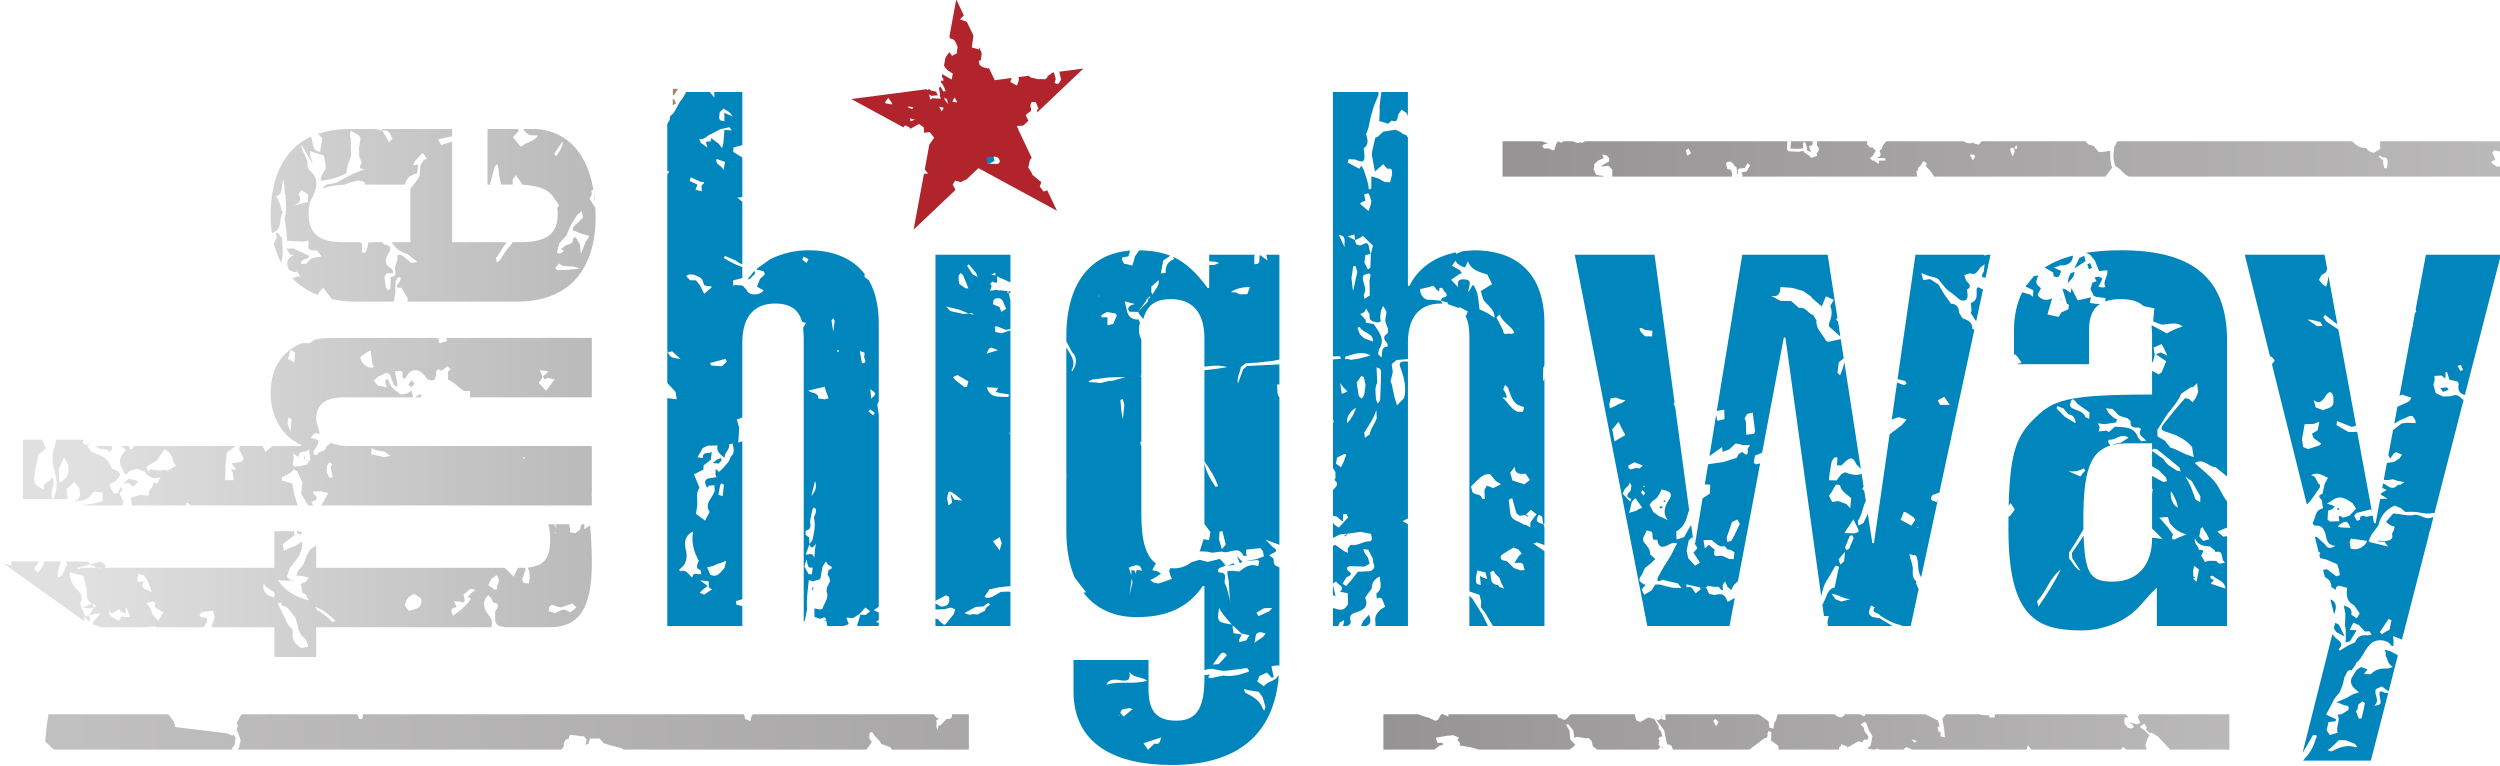<svg width="800" height="244.96" version="1.1" viewBox="0 0 211.67 64.814" xmlns="http://www.w3.org/2000/svg">
 <defs>
  <linearGradient id="linearGradient58470" x2="1" gradientTransform="matrix(48.729 0 0 -48.729 240.59 136)" gradientUnits="userSpaceOnUse">
   <stop stop-color="#615e5e" offset="0"/>
   <stop stop-color="#d1d0d0" offset="1"/>
  </linearGradient>
  <linearGradient id="linearGradient58410" x2="1" gradientTransform="matrix(48.729 0 0 -48.729 240.59 135.97)" gradientUnits="userSpaceOnUse">
   <stop stop-color="#615e5e" offset="0"/>
   <stop stop-color="#d1d0d0" offset="1"/>
  </linearGradient>
  <linearGradient id="linearGradient58390" x2="1" gradientTransform="matrix(41.307 0 0 -41.307 242.08 126.26)" gradientUnits="userSpaceOnUse">
   <stop stop-color="#615e5e" offset="0"/>
   <stop stop-color="#d1d0d0" offset="1"/>
  </linearGradient>
  <linearGradient id="linearGradient58370" x2="1" gradientTransform="matrix(41.307 0 0 -41.307 242.08 126.39)" gradientUnits="userSpaceOnUse">
   <stop stop-color="#615e5e" offset="0"/>
   <stop stop-color="#d1d0d0" offset="1"/>
  </linearGradient>
  <linearGradient id="linearGradient58330" x2="1" gradientTransform="matrix(41.307 0 0 -41.307 242.08 126.57)" gradientUnits="userSpaceOnUse">
   <stop stop-color="#615e5e" offset="0"/>
   <stop stop-color="#d1d0d0" offset="1"/>
  </linearGradient>
  <linearGradient id="linearGradient58290" x2="1" gradientTransform="matrix(66.017 0 0 -66.017 230.36 126.4)" gradientUnits="userSpaceOnUse">
   <stop stop-color="#d1d0d0" offset="0"/>
   <stop stop-color="#615e5e" offset="1"/>
  </linearGradient>
  <clipPath id="clipPath58256">
   <path d="m0 0h612v792h-612z"/>
  </clipPath>
  <linearGradient id="linearGradient58246" x2="1" gradientTransform="matrix(-28.338 0 0 28.338 268.41 131.95)" gradientUnits="userSpaceOnUse">
   <stop stop-color="#615e5e" offset="0"/>
   <stop stop-color="#e0e0e0" offset="1"/>
  </linearGradient>
  <linearGradient id="linearGradient58226" x2="1" gradientTransform="matrix(0 .044 .044 0 253.74 135.55)" gradientUnits="userSpaceOnUse">
   <stop stop-color="#24485d" offset="0"/>
   <stop stop-color="#d1d0d0" offset="1"/>
  </linearGradient>
  <linearGradient id="linearGradient58206" x2="1" gradientTransform="matrix(0 .04 .04 0 253.67 135.24)" gradientUnits="userSpaceOnUse">
   <stop stop-color="#24485d" offset="0"/>
   <stop stop-color="#d1d0d0" offset="1"/>
  </linearGradient>
  <linearGradient id="linearGradient2276" x2="1" gradientTransform="matrix(41.307 0 0 -41.307 242.08 126.4)" gradientUnits="userSpaceOnUse">
   <stop stop-color="#615e5e" offset="0"/>
   <stop stop-color="#d1d0d0" offset="1"/>
  </linearGradient>
  <linearGradient id="linearGradient2280" x2="1" gradientTransform="matrix(48.729 0 0 -48.729 240.59 135.77)" gradientUnits="userSpaceOnUse">
   <stop stop-color="#615e5e" offset="0"/>
   <stop stop-color="#d1d0d0" offset="1"/>
  </linearGradient>
 </defs>
 <g transform="translate(197.25 32.417)">
  <g transform="matrix(5.178 0 0 -5.178 -1432.8 684.06)">
   <path d="m253.67 135.26-4e-3 0.019z" fill="url(#linearGradient58206)"/>
  </g>
  <g transform="matrix(5.178 0 0 -5.178 -1432.8 684.06)">
   <path d="m253.74 135.57-4e-3 0.02z" fill="url(#linearGradient58226)"/>
  </g>
  <g transform="matrix(5.178 0 0 -5.178 -1432.8 684.06)">
   <path d="m247.18 136.26 4e-3 -0.028 0.045-0.041 0.044-0.031 0.14-6e-3c-0.063-0.103-0.191-0.101-0.264-0.179l-0.027 4e-3 -0.121 0.148 0.087 0.09 5e-3 0.043h-0.506v-0.909h0.06l-0.019 0.011 0.073 0.269 0.025 0.044 0.021 9e-3 0.017-0.063c0.01-0.091 0.019-0.183 0.049-0.27h0.185v0.084l0.055 0.073 6e-3 -0.015 0.102-0.145c0.265-0.013 0.453-0.079 0.532-0.25l0.023-0.017 0.039-0.072-0.027-0.038 7e-3 -0.086c0-0.31-0.134-0.476-0.62-0.476h-0.12l-0.016-0.035c-0.081-0.078-0.133-0.177-0.198-0.268l-0.042-0.03-0.014 0.069 0.173 0.264h-0.89v1.644l-0.181-0.054-0.051 0.091 0.188 0.043 0.044 3e-3v0.124h-1.151l0.014-0.028c0.11 0.027 0.131-0.068 0.163-0.133l-0.067-0.055-0.011 0.042-0.087 0.145-0.113 0.029h-0.48c-0.176-5e-3 -0.328-0.034-0.462-0.08l0.073-0.073-0.039-0.22c-0.15 0.017-0.099 0.165-0.152 0.247-0.476-0.225-0.656-0.719-0.656-1.29 0-0.102 7e-3 -0.197 0.021-0.288l0.041 0.019c0.138 0.07 0.066 0.231 0.143 0.329l-0.026 0.024-0.019 0.085-0.039 0.096-0.031 0.047c0.11 0.042 0.085 0.137 0.1 0.216l0.025 0.06c0.012-0.234 0.071-0.431 0.012-0.635l0.014-0.068 0.015-0.112 0.014-0.186 0.283-0.011 0.06 0.014 0.016-0.037c-0.058-0.148 0.062-0.112 0.131-0.127l0.016-0.016 0.057-0.08-0.101-0.013-0.063-0.016-0.094-0.092-0.036-1e-3 -0.043 6e-3c-7e-3 0.098 0.131 0.051 0.133 0.128l-0.254 0.121-0.116-5e-3 0.061-0.095 0.06-8e-3c-0.128-0.056-0.122-0.144-0.085-0.239l0.093-0.043 0.049 0.011 0.047-0.08-0.044-1e-3 -0.085-0.028c0.114-0.119 0.255-0.211 0.42-0.275l7e-3 0.032 0.077 0.088 2e-3 -2e-3 0.14-0.184c0.122-0.026 0.254-0.041 0.395-0.041h0.617l0.028 0.155v0.166l0.043 0.079 0.049-0.011-0.028-0.075c-0.061-0.056-0.063-0.095 0.035-0.087l0.055-0.094 0.044-0.073 1e-3 -0.06h1.782c0.554 0 0.897 0.213 1.09 0.533l-0.012 0.01 0.017-2e-3c0.137 0.235 0.198 0.527 0.198 0.833l-5e-3 0.161-0.094 0.144 1e-3 9e-3 0.035 0.064-7e-3 0.065 0.033 0.015c-0.121 0.701-0.525 0.973-0.953 0.991zm-3.259-0.837c0.127 0.011 0.243 0.056 0.358 0.113l0.019 0.12 0.061 0.174-7e-3 0.109-2e-3 0.166-0.015 0.04 0.016 0.093c0.059-0.064 0.193-0.06 0.148-0.194l-0.015-0.099 6e-3 -0.139 0.043-0.102c-0.049-0.055-0.054-0.096 0.053-0.105-0.184-0.046-0.324-0.139-0.471-0.22l-0.164-0.028-0.071-0.071c0.09 0.042 0.212 0.064 0.367 0.069 0.081 0.037 0.163 0.066 0.255 0.066l0.085-0.03-0.01-0.034h0.657c0.029 0.097 0.082 0.162 0.201 0.181l0.018 0.145-0.045-6e-3 -0.038 3e-3 0.034 0.066 0.122 0.13 0.07-0.096-0.049-0.02-0.055-0.082-0.015-0.179-0.043-0.071-0.089-0.115-0.02-0.011v-0.887h-0.307c0.061-0.095 0.143-0.164 0.257-0.193l0.148-0.114 9e-3 -0.019-0.09-0.013-0.137 0.112c-0.097 0.054-0.096 0.011-0.092-0.063l-0.042-0.128c4e-3 -0.055 0.048-0.143-0.066-0.149l-8e-3 -0.201-0.048-0.014-0.024 0.049-0.026 0.162 0.031 0.053 0.043 0.012 0.062-4e-3 0.011 0.028-0.026 0.047c-0.108 0.065-0.124 0.133-0.057 0.243 0.059 0.1 0.048 0.131-0.061 0.153l-0.04 0.039h-0.156l-0.021-3e-3 -0.026 3e-3h-0.019l-0.018-0.092-0.033-0.08-0.061 6e-3 7e-3 0.049-1e-3 0.094-0.029 0.023h-0.276c-0.372 0-0.568 0.114-0.568 0.476 0 0.119 0.025 0.212 0.077 0.283l-5e-3 -1e-3c0.082 0.163 0.084 0.304-0.06 0.421l-0.028 0.047c0.018 0.125-0.072 0.216-0.098 0.327l-0.016 0.032 0.029-0.015c0.055-0.096 0.111-0.191 0.172-0.296l-0.042 0.131-0.01 0.087 0.073-0.027 0.156-0.044 0.029-0.143 2e-3 -0.079-0.069-0.114-0.013-0.071 0.022-0.01zm3.761 0.439 0.136 0.2c0-0.105-0.056-0.165-0.096-0.232l-0.025-7e-3h-3e-3zm-4.185-0.671 0.044 0.071 0.116-0.077-7e-3 -0.112-0.011-0.01-0.214-0.054c0.085 0.043 0.132 0.089 0.072 0.182m4.225-0.948 0.036 0.143 0.122 0.138 0.062 0.15 0.108 0.177 1e-3 2e-3 0.073 0.064h2e-3l0.024-0.104-0.161-0.156-0.011-0.049 0.101-0.044 0.174-0.056-0.065-0.101-0.074-0.188-0.018 0.153-0.065 0.118-0.046-0.016c0.01-0.095-0.063-0.095-0.12-0.115l-0.075-0.065 0.048-0.029-0.048-0.033-0.037-8e-3zm-0.029-0.255 0.062 0.073c0.092-0.086 0.23-0.011 0.337-0.087l-0.201-0.016-0.163-6e-3h-1e-3zm-2.386-0.345 1e-3 1e-3v-3e-3l-2e-3 -2e-3zm3.024 1.474 0.012-0.043-0.012 0.119zm-5.205-0.558h-1e-3l0.016-0.072-0.038-0.083-0.015 4e-3c0.03-0.125 0.072-0.238 0.127-0.34l0.01 0.053c0.029 0.124 1e-3 0.239 3e-3 0.357l-0.074 0.084zm2.779-1.715 0.024-0.049-0.128-0.039-0.018 0.081-0.044 7e-3h-1.675c-0.117 0-0.22-0.011-0.315-0.03l2e-3 -2e-3 -0.068-0.055-0.126 2e-3c-0.376-0.146-0.517-0.468-0.517-0.825 0-0.165 0.042-0.341 0.125-0.497 0.082-0.144 0.207-0.268 0.372-0.341v-0.02h-0.48l-3e-3 -0.016-0.101-0.08-0.039 0.088-1e-3 8e-3h-0.376l-0.012-0.06c0.108-0.18 0.101-0.194-0.095-0.217l-0.028-0.011 0.079-0.097-0.05-2e-3 -0.037 0.011 0.025-0.056 0.02-0.126-0.145 1e-3 9e-3 0.132-2e-3 0.096 0.025 0.224 0.116 0.085 0.023 0.02h-1.66l-0.032-0.056-0.039 0.018-9e-3 0.038h-0.129l0.085-0.069c-0.073-0.066-0.134-0.139-0.092-0.249l0.041-0.087c0.044-0.131 0.079-3e-3 0.119 3e-3l0.11 0.031 0.063-0.028 0.064-0.022c0.059-0.1 0.148-0.125 0.256-0.089l-0.058-0.107-0.056 0.029c0.016-0.084-0.106-0.121-0.071-0.213l-0.043-7e-3 -0.062 7e-3h-0.046l-0.151-0.045 0.016-0.126h0.885l9e-3 0.037 0.016 0.013 0.048-0.05h1.754l-0.043 0.142-0.011 0.041-0.037 0.179-0.127 0.035-0.036 7e-3 -6e-3 0.059 0.101 0.047 0.057 0.034 0.038 0.049 0.059-0.039 0.089-0.194-0.01-0.016-0.017-0.153 0.114-0.191h0.086l-0.036 0.056c0.069 0.028 0.141 0.053 0.043 0.13l-0.015 0.048 0.046-5e-3 0.067 4e-3 0.138-0.029-0.113-0.204h4.423v0.163l-4e-3 7e-3 4e-3 0.046v0.756h-3.96c-0.125 0-0.225 0.018-0.304 0.05l-0.051-0.036-0.025-0.018c-1e-3 -0.101-0.132-0.063-0.155-0.142l-0.051 7e-3 -6e-3 0.049 0.034 0.057c0.075 0.115 0.059 0.15-0.08 0.162l0.049 0.066 0.041 0.017 0.06-0.015-0.06 0.226c0 0.301 0.197 0.373 0.465 0.373h1.12l-8e-3 0.032-0.017 0.078-0.08-0.05-0.096-0.014c-0.084 0.07-0.184 0.117-0.199 0.242l-0.044 9e-3 -0.013-0.041 0.026-0.087-0.05 3e-3 -0.04 0.012-0.027 2e-3 -0.027 4e-3 -0.071 0.085 0.081 0.068 0.135 0.06 0.05-0.029 0.069-0.173 0.051-0.033 4e-3 0.056-0.042 0.199c0.078 0.01 0.153 0.034 0.122-0.089l0.026-0.032 0.039 0.029c0.064 0.141 0.199 0.152 0.298 0.026l0.053-0.068c0.055-0.014 0.119-0.034 0.133 0.063 5e-3 0.045-0.011 0.139 0.095 0.084l0.036 0.027 0.056 0.046 0.054-0.046-0.046-0.05 4e-3 -0.125c0.107-0.038 0.169-0.137 0.266-0.184h0.094l-4e-3 -0.104h1.995v0.972zm-2.582-0.343 0.045 0.146 0.073-0.043-0.013-0.164zm1.348-0.143c-0.097 0.021-0.15 0.08-0.165 0.176l0.118 0.08 0.05 0.026 9e-3 -0.07 0.021-0.15 0.025-0.048-0.03-0.018zm1.133 0.138h2e-3v-1e-3l-2e-3 -1e-3zm1.697-0.469-0.076 0.083 0.062 0.09-0.044 0.119 0.143-0.023-0.094-0.083 0.035-0.052 0.04 0.032 0.118-0.028-0.136-0.179h-0.011zm-1.116 9e-3h-4e-3zm-3.039-0.499 0.034-0.023-0.012-0.204-0.05 0.121 8e-3 0.104 3e-3 -1e-3zm1.338-0.576 0.01 0.082 0.061-0.032 0.155-0.03 0.087-0.067-0.101-0.018-0.066 0.012-0.107 0.027-0.018-1e-3 -0.014-1e-3zm-1.015 0.073 0.02-0.182-0.057-0.08-0.099-0.023c-0.136-0.017-0.142-0.015-0.117 0.116l-3e-3 0.087 0.089-0.058c-0.011 0.142 0.137 0.047 0.167 0.14m-2.658-0.305c0.063 0.069 0.175 0.08 0.214 0.179l0.083 0.114 0.08-0.057 0.042-0.069 0.023-0.09 0.041-0.051-0.144-0.082-0.04 0.016-0.067-0.014-0.107 6e-3 -0.055 0.018-0.043-0.039zm6.149 0.145 0.014 0.02 0.028-5e-3 -0.018-0.021zm-3.202-0.23 4e-3 0.108 0.03 0.052h0.031l0.023-0.028-0.026-0.048 0.037-0.164-0.052-0.01zm1.825 2.2v-6e-3l0.046 6e-3zm-0.444-0.696-0.048-0.074 0.058-0.037 0.045 0.065-0.052 0.047zm0.076-0.266-0.012-0.01h0.101l-5e-3 0.045-0.02 8e-3zm-5.338-0.753 0.029 0.051zm-0.543 0.051-0.023-0.107c-0.069-0.158-0.03-0.309 0.01-0.465 0.033-0.128 0.029-0.262-0.037-0.4h0.241l-0.022 0.159 0.124 0.12 0.084-0.095 0.016-0.117-0.029-0.067-0.114-0.068 8e-3 2e-3 0.043 0.026 0.134 0.02 0.084 0.031 0.096 0.107 0.021 3e-3 0.121-0.015 5e-3 -0.137-0.128-0.037-0.163-0.024-0.062-0.012h0.672l0.018 0.071-0.065 0.119 0.058 0.078-0.045 0.035-0.035-0.098-0.068-0.014-0.078 0.154 0.099 0.047c0.115 0.117 0.103 0.157-0.052 0.209l-0.062 0.119-0.074 0.071-0.2 0.089-0.066 0.082 2e-3 0.01 0.03 0.053-0.066-0.045-0.043 0.052 0.014 0.044zm0.051-0.689-8e-3 0.202 0.083 0.194c0.067-0.084 0.093-0.171 0.063-0.271l-0.017-0.048-0.101-0.088zm-0.092 0.288h7e-3l3e-3 -4e-3zm-0.502 0.401v-0.972h0.491c-0.086 0.129 0.082 0.246-0.031 0.368 0.021-0.11-0.174-0.074-0.105-0.211-0.181 0.071-0.193 0.095-0.155 0.318l0.051 0.254 0.096 0.073 0.028 0.031-0.025 0.051-0.042 0.088zm1.176-0.104 0.059-0.032c0.054-0.043 0.148 0.014 0.19-0.078l0.031 0.07-0.01 0.04zm3.415-0.184 5e-3 -0.031 0.018 0.016-9e-3 0.029zm-2.951-0.439 0.042 0.013 0.05 4e-3c0.079-0.107 0.108-0.014 0.151 0.032l-0.153 0.041zm-0.88-0.324-0.025-0.025 0.058 0.036zm8.36-0.331 0.011-3e-3 -0.024-0.088-0.076-0.057-0.092 0.019 0.01 0.019-0.018 0.11h-0.229l0.027-0.075-0.052 0.075h-0.088c0.021-0.062 0.031-0.135 0.031-0.248 0-0.265-0.062-0.434-0.37-0.461l0.028-0.06 9e-3 -0.072-0.013-0.127c-0.158-9e-3 -0.103 0.083-0.081 0.159l0.028 0.071-0.018 0.026-0.049-1e-3h-0.062l-1e-3 -3e-3 -0.066-0.144-0.114 0.115-0.038 0.032h-3.079v0.366l-0.105-0.073-0.056-0.111-0.045-0.124-0.091-0.11-0.027-0.077 0.069-2e-3 0.125-0.027-2e-3 -0.022-0.049-0.057-0.058-0.017-0.021-0.032c0.063-0.023-0.023-0.127 0.077-0.137l0.067-0.111c-0.217 0.054-0.384 0.148-0.5 0.322l-0.012 0.012 0.016-5e-3 0.206-7e-3 -0.074 0.063 0.051 0.15 0.026 0.029c0.071 0.089 0.143 0.176 0.171 0.289l-2e-3 0.115-0.085-0.063-0.207-0.091-0.022 0.102 0.062 0.052 0.134 0.101-0.012 0.064h-0.319v-0.599h-2.778l-0.065-9e-3 -0.055 9e-3h-0.261l-0.026-0.025-0.037 0.019-2e-3 6e-3 0.219 0.058-0.038 0.038 6e-3 7e-3h-0.383l0.031-0.04-0.088-0.195-0.055-0.025-0.014 0.07 0.042 0.155 0.011 0.035h-0.27l-0.023-0.083c-0.045-0.014-0.062-0.176-0.142-0.032l0.079 0.11 0.017 5e-3h-0.471l7e-3 -0.064-0.108 0.025-0.037 0.016 1.328-0.949 7e-3 0.041 9e-3 0.047-0.06 0.133-0.016 0.072c0.062 0.105-8e-3 0.174-0.07 0.239-0.073 0.075-0.099 0.163-0.104 0.262l0.22-0.055 0.061-0.225c-1e-3 -0.089-0.011-0.18 0.081-0.232l-0.152-0.065 0.12-0.01 0.057 8e-3h5e-3l-0.074-0.131-0.06 5e-3h-3e-3l-5e-3 -1e-3 0.011-0.033 0.049-0.065 0.025 0.031-0.017 0.063 0.059 0.024 0.123 0.019-0.031-0.056-0.075-0.071-0.02-0.056h0.011l0.1-0.032 0.01-0.015h0.759l0.139 0.016 0.029-0.016h0.768l0.01 0.018c0.028 0.044 0.111 0.146-0.047 0.146l-0.033 0.036 0.04 0.05 0.187 0.019 0.023-0.114-0.055-0.155h1.032v-0.486h0.683v0.486h2.863l9e-3 0.029c0.027 0.125-0.087 0.184-0.117 0.279l-0.014 0.086 0.027 0.078 0.046 0.055 0.049-0.051 0.029-0.069c0.144-0.027 0.056-0.099 0.033-0.155 0.015-0.097-0.045-0.232 0.132-0.242l0.018-0.01h0.741c0.465 0 0.692 0.279 0.692 1.055 0 0.254-0.018 0.49-0.029 0.611l-0.094-0.062-1e-3 0.081zm-0.427-0.14 0.016 5e-3 8e-3 -6e-3 -0.016-0.012zm-6.825-0.776 0.019 0.104 0.09-0.024 0.065-0.096 0.065-0.175-0.129 0.054-0.032 0.053 0.03 0.055-0.044 0.01-0.037-0.016zm5.741-0.08 0.043 0.095 0.054 0.039h1e-3l0.03 0.028 0.035-0.035 0.01-0.068-0.031-0.076 5e-3 -0.042-0.036-0.021zm-3.674 0.029 0.03-0.047 0.148-0.108 3e-3 -0.043-0.017-0.033c-0.137 0.042-0.186 0.112-0.164 0.231m3.29-0.288-0.021 0.109c0.063 0.024 0.096 0.131 0.19 0.066l-0.058-0.042-0.069-0.069 0.037-0.011 0.019-0.016-0.047-0.07-0.113-0.111-0.134-0.099c-0.039 0.109-0.039 0.109 0.062 0.147l-0.044 0.092 0.093-5e-3 0.052-0.015zm-0.982-0.077c0.019 0.091 0.059 0.167 0.16 0.19l0.11-0.074c1e-3 -0.138-0.011-0.151-0.202-0.202zm-4.871 0.182 2e-3 -1e-3 -1e-3 -1e-3h-1e-3zm0.75-0.331-0.042 0.111-0.059 0.081 0.108 0.029 0.036-0.026c-0.044-0.104 0.078-0.096 0.1-0.153l7e-3 7e-3 3e-3 0.01 0.023-0.016-0.042-0.065-0.046-0.075zm2.104 0.198 8e-3 -0.052c0.119-3e-3 0.14-0.122 0.213-0.178 0.049-0.108 0.038-0.239 0.13-0.331l0.055-0.051 0.035-0.109-0.119-0.021c-0.1 0.062-0.158 0.143-0.138 0.265l-5e-3 0.043c-0.094 0.066-0.108 0.178-0.165 0.264l-0.075 0.157 0.043 0.013 9e-3 -1e-3zm-3.084-0.025-0.016 8e-3 0.015 5e-3 0.051-0.038-0.035-0.033zm7.843 0.012 0.065-0.066-0.099-0.079-0.091 0.045-0.049-8e-3 -0.115-0.05-0.102 0.032c0.015 0.075 0.012 0.135 0.129 0.076l0.075-0.015zm-7.566-0.196-0.02 0.15c0.033-0.14 0.034-0.141 0.141-0.061l0.047 9e-3 0.012-0.045 2e-3 1e-3 0.083-0.02-7e-3 0.069 0.012 0.021 9e-3 -5e-3 0.052-0.147-0.147 0.011-0.035-0.075zm3.594-0.059-0.15 0.12-0.049 0.018-0.037 0.063c0.133-0.047 0.237-0.139 0.337-0.235l-0.059-0.013zm-0.536 1.437 0.012-0.038 0.047-0.019 0.03 0.029-0.019 0.017-0.017-1e-3 -0.016 0.012zm-3.371-0.541 0.011-9e-3 0.096-0.049h0.12l0.019 0.039-0.075 0.064zm0.082 0.045h0.083zm-1.551 0 0.012-8e-3zm0.024-0.017-0.012 9e-3zm9e-3 -6e-3 -9e-3 6e-3zm4.72-0.293 0.035-8e-3 1e-3 0.01-0.015 6e-3zm-3.268-0.759 0.016 0.047z" fill="url(#linearGradient58246)"/>
  </g>
  <g transform="matrix(5.178 0 0 -5.178 -1432.8 684.06)">
   <g clip-path="url(#clipPath58256)">
    <g transform="translate(249.64 136.74)">
     <path d="m0 0-0.024 0.013v-0.104l0.054 0.03z" fill="#9b8669"/>
    </g>
    <g transform="translate(249.64 136.82)">
     <path d="m0 0 0.061 0.096h-0.083v-0.105z" fill="#9b8669"/>
    </g>
    <g transform="translate(276.72 128.57)">
     <path d="m0 0 0.062-0.248 0.016 0.049c0.03 0.1 5e-3 0.167-0.078 0.199m-26.337 7.964c3e-3 -0.058-0.048-0.153 0.079-0.142l1e-3 -2e-3 4e-3 -1e-3 7e-3 -6e-3 -2e-3 6e-3h-5e-3l-3e-3 3e-3h-2e-3l-5e-3 0.133 0.143-0.061-0.058 0.071-0.043 0.025-0.054 0.035-0.062-0.061m0.199-0.298-0.039 0.054-0.15-0.033-0.143-0.076c-0.069-0.018-0.11-0.102-0.201-0.086l0.023-0.06 0.11-0.077c0.011 0.033-0.078 0.108 0.04 0.098v1e-3l0.024 3e-3 -0.012 0.015-4e-3 -6e-3 4e-3 6e-3 0.012 0.036 0.124-0.095 0.052-0.069 0.021 0.08 0.018 0.22 0.121-0.011m-0.111-0.514-0.139 0.048c-0.029-0.102 0.104-0.104 0.112-0.19l0.027 0.142m-0.246-3.289 0.02-0.04 0.174-0.013 0.081 0.078-0.023 0.044-0.252-0.069m0.311-1.329c0.019-0.092-0.087-0.136-0.071-0.225-0.062 0.059-0.145 0.102-0.116 0.206l-1e-3 1e-3 -0.162-4e-3 -0.084-0.042-0.029-0.058-0.056-0.09 0.092-0.012c-0.011 0.119 0.103 0.059 0.145 0.103l-0.016-0.133-0.118-0.09-3e-3 -0.069-0.154-0.078 0.09-0.222c-0.073-0.094-0.022-0.204-0.04-0.304l-0.018-0.12 0.149-0.111 0.075 0.142c-0.071 0.101-0.01 0.181 0.043 0.262l0.039 0.077-4e-3 0.099-0.089-8e-3 -0.031-0.032c-0.06 0.105-0.037 0.15 0.077 0.159l0.076 0.012-0.017 0.047 6e-3 0.09 0.051-0.051 0.059 0.052 0.1 0.115 0.024 0.054 6e-3 0.019 0.047 0.061 6e-3 0.071-0.017 0.092-0.059-0.013m-0.175-0.825 0.071-0.022 0.02 0.186-0.037 0.024-0.023-0.023-0.031-0.165m0.129-1.078-0.091-0.037-0.053-0.016-0.074-0.034-0.095-0.021 0.053-0.123c0.121-0.053 0.17 0.049 0.232 0.114l0.028 0.117m-0.226-0.464c-0.093 7e-3 -0.044 0.085-0.065 0.128l-0.137 0.014 0.123-0.089-0.087-0.071-0.042-0.041 0.072-0.032 0.136 0.091m-0.181 0.249-0.015 0.062c-0.105 0.037-0.035 0.101-0.028 0.155-0.081 0.146-0.125 0.301-0.091 0.476-0.157-0.081-0.146-0.203-0.112-0.332 0.017-0.117-8e-3 -0.217-0.113-0.286l7e-3 -0.036c0.108 0.048 0.141-0.055 0.204-0.1 0.013 0.107 0.1 0.036 0.148 0.061m0.084 6.087-4e-3 5e-3 -3e-3 -6e-3zm-0.281-1.285 0.11-3e-3 0.065-0.084 0.068-0.136 0.123 0.106-0.01 0.019h-0.043l-0.065 0.012-0.017 0.037c-0.013 0.099-0.098 0.112-0.168 0.142l-0.065 1e-3c-0.109-0.033 0.022-0.062 2e-3 -0.094m0.022 1.682-0.016-0.06 0.127-0.059-0.032-0.086 0.104-0.024-4e-3 0.071 3e-3 0.029c0.094 0.069-0.014 0.045-0.028 0.061l-0.154 0.068h1e-3l-2e-3 1e-3 1e-3 -1e-3m1.824-1.347 0.073-0.054 0.029 0.063-0.077 0.042-0.025-0.051m0.099-2.141c0.05-0.049 0.164-0.017 0.164-0.129l0.106-0.013 0.062 0.017-0.019 0.053-0.021 0.058-0.025 0.078-0.267-0.064m0.38 1.145 0.029-0.183 0.023 0.178-0.024 0.047-0.028-0.042m0.092-0.508 0.019-6e-3 0.012 0.028-0.025 7e-3 -6e-3 -0.029m-0.361-2.113c-0.024-0.098-0.042-0.174-0.061-0.25 0.076 0.092 0.091 0.153 0.061 0.25m0.015-0.459-0.045 0.024-0.017-0.049-0.035-0.174c8e-3 -0.066 0.03-0.135-0.071-0.156l-1e-3 -0.067 0.057-0.045 6e-3 -0.107-2e-3 -2e-3 1e-3 -2e-3 -0.06-0.168c0.057-6e-3 0.117 0.049 0.139-0.059l0.014 0.156 0.012 0.077c-0.034-0.028-0.066-0.112-0.105-6e-3l1e-3 2e-3v2e-3l0.047 0.061c0.028 0.123 0.058 0.246 0.025 0.373l0.033 0.081 1e-3 0.059m-0.054-0.958h1e-3l1e-3 4e-3 5e-3 8e-3 -5e-3 -3e-3v-5e-3l-3e-3 -3e-3 1e-3 -1e-3c-0.097-0.022-0.076 0.069-0.102 0.131l-0.033-0.115 0.07-0.125 0.053-1e-3 0.012 0.11m0.771 3.542 0.035-0.203c0.119 9e-3 5e-3 0.095 0.042 0.131l-1e-3 0.044-0.076 0.028m0.141-0.988 0.08-0.068 0.022 0.043-0.072 0.059-0.03-0.034m0.031 0.363 0.013-0.156c0.093 0.082 0.093 0.082-0.013 0.156m0.025-3.254v1e-3l-4e-3 3e-3 3e-3 -4e-3h1e-3m-2.576 8.113h0.458v-0.87l-0.144-0.037-5e-3 -0.072 0.149-0.093v-0.646l-0.083-8e-3 0.083-0.07v-1.024l-0.063 0.031-0.047 0.035-0.174 0.074-0.02-0.035c0.098-0.057 0.196-0.113 0.304-0.147v-0.18l-0.152-0.04 5e-3 -0.089 0.026 0.015 0.093-6e-3 0.028-4e-3v-3e-3h9e-3l0.062-0.069c0.031-0.096 0.21-0.097 0.279-7e-3l-0.111 0.064 0.05 0.124 0.08 0.076-0.017 0.047-0.128 0.035 0.232 0.165c0.196 0.097 0.418 0.146 0.627 0.146 0.366 0 0.703-0.11 0.917-0.387l-2e-3 -0.05 0.07-0.052c0.102-0.177 0.163-0.409 0.163-0.709v-1.275l-0.024-0.047 0.024-0.172v-3.136l-0.083-0.058 0.083-0.037v-0.122l-0.047-0.034 0.047-0.01v-0.055h-0.356l0.056 0.187 0.084-8e-3 0.075 0.061-0.076 0.063-0.1-0.107-0.104-0.067-0.111 8e-3 0.042-0.105-0.08-0.032h-0.272l-0.015 0.088-0.027-8e-3 -2e-3 0.012 0.028 2e-3c-0.016 0.092-0.07 0.019-0.106 0.025l-0.088 0.031v0.138l0.087-0.017 0.042 9e-3c0.029 0.095 0.118 0.177 0.068 0.289l0.011 0.065 0.048 0.1-9e-3 0.05-0.032 0.058 0.017 0.077 0.042 0.013 7e-3 0.02 3e-3 0.014-0.064 0.039-0.033 0.051-0.053-0.081-0.039-0.209-0.116-0.035-0.071 0.017c-0.014-0.156-0.043-0.309-0.027-0.468l-0.04-0.197-0.016-0.01v4.656l-9e-3 0.151 0.046 0.075-0.064 0.019c-0.049 0.181-0.172 0.299-0.442 0.299-0.3 0-0.535-0.169-0.535-0.641v-1.219l-0.051-0.024-0.039-9e-3 0.039-0.138-0.015-0.244 0.066 0.023v-2.582l-0.104-0.033 8e-3 -0.058 0.096-0.022v-0.326h-1.227v3.726l0.155-0.019-0.02 0.122-0.135 0.145v0.496l0.011 2e-3c0.043-0.081 0.045-0.082 0.21-0.109l-0.142 0.129-0.067-0.018-0.012 0.021v2.888l0.032 0.047-0.032 0.014v0.769l0.036 0.055 0.012 0.069c0.102 0.071 0.115 0.203 0.201 0.287l0.061 0.108h0.385l0.075-0.091-1e-3 0.091m26.562-8.707-0.058 0.027-0.023-0.091 0.044-0.063 0.134-0.069-0.077 0.16-0.02 0.036m-18.118 5.432c0.092 0.068 0.199 0.083 0.314 0.087l-0.043-0.118-0.134-2e-3c-0.043 0.033-0.043 0.033-0.137 0.033m-0.081-4.127-0.063-0.071-0.046 0.153 7e-3 0.13 0.048 0.01 0.054-0.222m0.29-0.182h0.058l-0.019 0.045 9e-3 0.057 0.23 0.023 0.038-0.045 0.018-0.089-0.115-0.044-0.196-0.037 0.2 0.021 0.036-0.016-0.018-0.086c-0.126 0.054-0.218-0.016-0.31-0.086l-0.11 0.013-0.084-6e-3 2e-3 -0.069c0.041-0.141 0.014-0.287 0.053-0.458l-0.053 0.208-0.018 0.059-0.033 0.078c0.026 0.134 0.014 0.154-0.097 0.162-0.032 0.098 0.075 0.067 0.115 0.119l-0.092 0.1-0.199-0.049-0.133 0.034-0.132-0.038c-0.084-0.068-0.184-0.101-0.285-0.101l-0.061 3e-3 -0.019-0.046 0.02-0.076 0.024-0.054-0.218-0.076-0.084 0.017-0.053 0.041 0.07 0.033 0.107 0.069-0.051 0.037-0.091 0.022 0.052 0.102 0.011 5e-3c-0.153 0.106-0.242 0.336-0.242 0.794v1.12h-2e-3l-0.017 0.078 0.019-5e-3v1.073l-0.022 4e-3 0.022 0.011v0.589c-0.043 0.08-0.051 0.171-0.023 0.272l-0.022 0.056c-0.129-0.01-0.185 0.072-0.198 0.175l-0.03 0.122 0.17-0.045c-0.102-0.017-0.142-0.074-0.089-0.125l0.138-3e-3v2e-3l4e-3 4e-3 0.13 0.178 8e-3 0.03 0.024 5e-3 0.015 0.039 0.02-0.029-0.033-0.012-0.01-0.05-0.154-0.161-2e-3 -6e-3h-1e-3l0.029-0.051 0.056-0.066c0.067 0.256 0.232 0.326 0.45 0.326 0.353 0 0.549-0.217 0.549-0.64v-0.464c0.123 0.015 0.247 0.03 0.372-8e-3 -0.123-0.023-0.246-0.039-0.372-0.051v-1.493c0.102-0.138 0.175-0.264 0.224-0.404l-0.042-9e-3c-0.077 0.112-0.148 0.228-0.182 0.385v-1.002l5e-3 2e-3 0.093-0.125-0.022-0.131-0.089 0.014-0.067-0.209 0.015 0.011 0.114-6e-3 0.077-0.017 0.153 0.019 0.063-0.012c0.103 3e-3 0.223 0.099 0.297-0.057m0.263-0.752h1e-3l-1e-3 -1e-3v1e-3m0.208-0.101-0.05-0.056-0.176-0.078-0.034 0.055 0.122 0.074 0.138 5e-3m-0.152-0.474-0.145-0.097c0.037 0.056-0.011 0.175 0.11 0.174l0.079-0.02-0.044-0.057m-0.069-0.898 0.065-0.091 0.043-0.153-0.014-0.06-0.026 0.02c-0.046 0.146-0.169 0.21-0.292 0.272l-0.022 0.062 0.07-0.022 0.176-0.028m-0.206 0.841-0.112-0.027-6e-3 0.034 0.045 0.089-0.136 0.023-0.015 0.127-0.011 0.011-2e-3 3e-3 -0.051 9e-3c-0.181 0.031-0.192 0.049-0.154 0.264 0.054-0.112 0.135-0.188 0.205-0.273l4e-3 -1e-3 9e-3 -0.013 0.022-0.016 0.125-0.117 0.129-0.029-0.052-0.084m-0.449-0.388-0.097-7e-3 0.091 0.127c0.032 0.044 0.076 0.116 0.139 0.025l-0.133-0.145m-0.188 1.066-3e-3 4e-3 -4e-3 1e-3 -2e-3 4e-3 4e-3 -1e-3 2e-3 -4e-3 9e-3 -3e-3 -6e-3 -1e-3m-1.15 0.475-0.025-0.064-7e-3 0.05-0.059 0.011 2e-3 -0.07-8e-3 2e-3 -0.036 0.108c0.142 0.063 0.187 0.054 0.216-0.048l-0.083 0.011m-0.122-0.413 0.038 0.279 0.012-0.072-0.05-0.207m-0.279 3.505c-0.09 0.011-0.171-0.058-0.263-0.027l-0.12 6e-3 -5e-3 0.015 0.059 0.027 0.268 0.034 0.052 1e-3 0.011 1e-3 0.217 5e-3 -0.219-0.062m0.172-0.629-0.022 0.11-0.019 0.206 0.038 0.016 0.027-0.096-0.024-0.236m-0.394 2.024 9e-3 -5e-3 -0.012-0.019 3e-3 0.024m0.042-0.32 0.093 0.051 0.136-0.025 0.024-0.03-0.058-0.14-0.096-0.023 1e-3 0.126-0.018 6e-3 -0.082-3e-3v0.038m0.339-0.508-1e-3 -1e-3 1e-3 1e-3m0.478 0.975 0.119 0.105c0.02-0.1-0.068-0.156-0.096-0.236l-0.024 0.036 1e-3 0.095m0.051-7.474-0.106-0.102-0.074 0.108 0.22 0.072 0.034 9e-3 0.04 0.014c-0.029-0.041-0.01-0.129-0.114-0.101m-0.357 0.563-0.149-0.121-0.05 0.056c6e-3 0.093 0.095 0.058 0.144 0.084l0.055-0.019m-0.219-0.111-5e-3 0.014-3e-3 1e-3 -2e-3 4e-3 -0.01 3e-3 7e-3 1e-3 3e-3 -4e-3 3e-3 -1e-3 2e-3 -4e-3 0.014-4e-3 -9e-3 -0.01m0.013 0.585c0.136-0.025 0.171 6e-3 0.156 0.137 0.061-0.104 0.19-0.073 0.288-0.145-0.233-0.071-0.463 2e-3 -0.666-0.067 0.025 0.073 0.093 0.1 0.222 0.075m2.058 5.182 0.109 6e-3 0.073 4e-3 0.091 0.011 0.157 0.017 0.022 3e-3 0.096 0.02v1.714h-0.214l0.021-0.095-2e-3 2e-3 1e-3 -2e-3 -0.124 0.091c-0.03-0.051 0.037-0.161-0.093-0.15l2e-3 0.132 5e-3 0.022h-0.744v-0.108l0.116-8e-3 0.045-0.022-0.08-0.03-0.081-1e-3v-0.036l1e-3 -7e-3 -1e-3 -0.052v-0.28h-0.026c-0.182 0.249-0.352 0.412-0.562 0.508l0.014-0.04h-1e-3c-0.092-0.022-0.147-0.111-0.135-0.22l-0.081-0.01 0.04 0.212 0.116 0.077c-0.144 0.057-0.309 0.085-0.508 0.089l-0.072-0.101-0.013-0.054-0.029-0.096-0.078 0.022-0.053 7e-3c-0.034 0.055-0.087 0.116 0.04 0.116l0.028 0.013 0.029 0.089c-0.314-0.023-0.568-0.149-0.746-0.369v-1e-3h-1e-3c-0.193-0.239-0.298-0.586-0.298-1.028v-0.085l0.013-0.027 0.081-0.152c0.086-0.073 0.082-0.195 6e-3 -0.309l-0.017 0.01c0.089 0.155-0.024 0.262-0.083 0.383v-2.093l0.013-0.024-0.013 7e-3v-0.903c0-0.298 0.049-0.552 0.139-0.76l0.185-0.239-0.045-2e-3c0.197-0.261 0.493-0.402 0.869-0.402 0.483 0 0.835 0.145 1.083 0.508h0.027v-1.376l0.068 0.021 0.062 1e-3 0.178-0.034c0.126 9e-3 0.251 0.03 0.376 0.046l0.018-2e-3 0.028-0.041-0.011-0.02-0.044-0.011c-0.12-0.045-0.242-0.066-0.371-0.048l-0.196-0.042-0.048 0.012 0.032 0.047-0.092-8e-3v-0.057c0-0.507-0.144-0.689-0.457-0.689-0.34 0-0.457 0.169-0.457 0.52v0.472h-1.227v-0.508c0-0.895 0.718-1.209 1.605-1.209 1.102 0 1.675 0.521 1.752 1.455l-0.012 0.01c-0.038-0.104-0.168-0.085-0.231-0.179l-0.109 0.079 0.033 0.089 0.124 0.057 0.079-0.085 0.034 0.011-0.031 0.137-6e-3 0.042 0.105 0.015 0.022-0.015 2e-3 0.065v1.548l-0.057 0.031-0.019 8e-3 -0.015 0.039v0.029l-7e-3 0.041-0.05 0.036-0.017 0.019 0.058 0.031c0.097 0.037 0.042 0.078-3e-3 0.101l-0.116 0.121 0.226-0.085v2.421l-9e-3 -2e-3 -0.02 0.045-0.01 0.16 0.039-5e-3v0.334l-0.017-3e-3c-0.171-9e-3 -0.342-0.019-0.513-0.026l-0.062-0.053-0.085-0.234c-0.024 0.1 0.036 0.181 0.047 0.271l0.082 0.061m17.269-1.241 0.019-0.128 0.079-0.035 0.186 0.06 0.033 0.029-0.124 0.089-0.031 0.073 0.094 0.056 0.028 0.142-0.094-0.037-0.147-5e-3 -0.043-0.244m0.087 1.956 0.162-0.11 0.09 7e-3 -0.039 0.062-0.137 0.035-0.076 6e-3m0.103-1.317 0.034-0.12 0.124-0.047c0.056 0.037 0.143 0.025 0.167 0.118l-3e-3 0.114c-0.035 0.096-0.078 0.072-0.122 7e-3 -0.049-0.073-0.096-0.151-0.2-0.072m0.287-1.653-0.07-0.04 0.085-0.026 0.045-0.022-0.04-0.043-0.071-0.024-8e-3 -0.148 0.041-0.03 0.15 5e-3v0.02c-0.03 0.095 0.028 0.066 0.059 0.037l0.061 0.018 0.049 0.017v-2e-3h2e-3v1e-3l-2e-3 1e-3 0.106 0.113-0.055 0.088c-0.111 0.078-0.22 0.149-0.352 0.035m0.326-0.612-0.024-0.05 0.015-0.114c0.104-0.03 0.186 8e-3 0.253 0.086l0.015 0.041-0.259 0.037m-0.01 0.176c-0.051 0.116-0.064 0.12-0.171 0.061l-0.036-0.04 0.047-0.015 0.16-6e-3m1.186 1.906 1e-3 -1e-3v1e-3zm0.609 0.66 0.044 0.013-0.032 0.086-0.057-0.017 0.045-0.082m-1.393-3.95 2e-3 -1e-3v2e-3h-1e-3l-1e-3 -1e-3m0.113-0.355 0.065 0.043 0.058 0.03 0.032 0.156-0.048 0.019-0.142-0.214 0.035-0.034m-0.891-1.898 0.062-0.02c0.124 0.061 0.249 0.12 0.393 0.07l0.032 7e-3 -0.04 0.049-0.147 0.057-0.112 3e-3 -0.129-0.123-0.059-0.043m0.514 0.515 0.042 5e-3 0.023 0.096 0.019 0.08 0.014 0.077-0.043 0.026-0.066-0.053-0.015-0.085-0.024-0.022 0.05-0.124m-1.58 6.431-0.287 1.157h1.305l0.044-0.238-0.026-0.053-0.067-0.042-0.044-0.076 0.062-0.077 0.058-0.036 0.02 0.071 0.017 0.101 0.145-0.787-0.035 0.024-0.165 0.13-0.03-0.038 0.047-0.07 0.199-0.132 0.288-1.561-4e-3 -0.015-0.065-0.016-0.24 0.095-9e-3 -0.065 0.196-0.114 0.142 3e-3 0.244-1.319-0.016 0.052 2e-3 1e-3 1e-3 1e-3 -2e-3 1e-3 -1e-3 -3e-3 -0.242-0.061-0.036-0.045 0.047-0.083 0.047 0.017c4e-3 0.097 0.054 0.061 0.11 0.05l0.099 0.02 0.023-0.125h0.026l0.074 0.395 0.122 7e-3 -0.109 0.062 5e-3 0.028 0.032 0.017 0.057 0.035-0.065 0.029-8e-3 2e-3 0.014 0.076c0.077-0.032 0.148-0.133 0.24-0.024h0.041l0.07 0.045-0.114 0.02-0.075 0.026h-1e-3l-0.086-0.014-0.063 5e-3 -1e-3 -1e-3 0.051 0.277 0.117 0.017 0.091 0.06 0.041 0.059-0.1 0.04-0.035-0.02-0.06-0.084-0.03 0.053 0.077 0.413 0.14 0.108 0.092 0.011 0.139-6e-3 -6e-3 0.046-1e-3 2e-3 -0.041 0.065-0.045 6e-3 -0.144-0.063-4e-3 -1e-3 -0.11-0.062 0.051 0.275 0.164 0.073 0.041 0.03 0.022 0.046-0.152 0.049-0.041-0.022 0.211 1.131 0.011 4e-3 -3e-3 0.036 0.035 0.189 0.022 0.013-0.012 0.04 0.168 0.897h1.227l-0.59-2.295c-0.071 0.023-0.127 0.061-0.099 0.184l-0.022 0.038-0.131 0.029-0.04 0.128-0.022-4e-3 -5e-3 -0.106-0.061 0.05-0.118-5e-3 5e-3 -0.061-0.021-0.084 0.038-0.137 0.112-0.052 0.018-3e-3 0.11 3e-3c0.095 0.034 0.125 0.027 0.198-0.053l0.018-3e-3 -0.477-1.856-0.03 5e-3c-0.113-0.035-0.221 0.023-0.334 0.018l-0.116-1e-3 -0.069 0.061h3e-3l6e-3 -2e-3 6e-3 5e-3 -0.012-3e-3 -3e-3 1e-3 -0.02 7e-3 -0.083 0.034c-0.142-0.065-0.232-0.169-0.265-0.326l-0.113-0.149-0.047-0.106 0.031-0.02 0.097-0.022 0.191-0.048-0.055 0.075-0.071 9e-3 -0.038-1e-3 -2e-3 9e-3 0.037 5e-3 0.071-0.011c0.064 0.018 0.151 0.011 0.122 0.123l0.025 0.049 0.02 0.066-0.07 0.024-0.075 0.055 0.121 0.139c0.107-5e-3 0.21-0.042 0.318-0.029 0.106 0.039 0.188-0.079 0.298-0.041l0.04 0.01-0.06-0.236-8e-3 -4e-3 -0.01-0.065-0.436-1.696-0.146 0.056 9e-3 -0.072-4e-3 -0.094-0.035 0.01c-0.051 0.1-0.229 0.114-0.316 0.047-0.117-0.09-0.145-0.245-0.26-0.333l-7e-3 -0.03-0.065-0.087c-0.093 0.017-0.074-0.072-0.114-0.102l-0.033-0.14-0.038-0.094-0.02-0.04-0.048-0.053-0.037-0.054-0.075-0.146-0.051-0.094 0.036-0.02 0.129-0.058-0.012-0.034-0.115-0.012-0.03-0.133 0.052-0.079 0.129 0.038c-0.038 0.108 0.056 0.199-4e-3 0.293l0.073 0.012 0.104 0.065c0.027 0.092-0.037 0.065-0.071 0.081l-0.093 0.038-0.034 7e-3 0.029 0.012 0.139 0.06 0.112 0.063 0.094 0.029c-0.08 0.064-0.161 0.124-0.123 0.233l0.084 0.135 0.07 0.046 0.108-0.038-0.06-0.077 0.114-3e-3c0.078 0.089 0.179 0.096 0.286 0.095l0.071 0.022-0.06 0.058-0.057 0.138 7e-3 0.028-0.024 0.061 0.099-0.027 0.12-0.066-0.151-0.588-0.113 0.08-0.095-0.043c-0.041-0.097 0.079-0.178-0.03-0.274 0.117 0.02 0.119 0.02 0.096 0.132-0.015 0.078-0.026 0.139 0.085 0.079l0.05-1e-3 -0.284-1.106h-1.108l0.022 0.029c0.092 0.092 0.149 0.202 0.185 0.325l0.018 0.041-0.01 0.021-0.049 2e-3 -0.012-0.012c-0.054-0.095-0.107-0.191-0.164-0.284l0.489 1.947v-1e-3l0.047-0.057c0.056-0.052 0.158-0.092 0.054-0.19l0.021-0.023-1e-3 -1e-3 4e-3 -7e-3 -2e-3 8e-3h-1e-3l0.128 0.08 0.123 0.057c0.038 0.111 0.118 0.123 0.212 0.112l0.057 0.014-0.039 0.055v1e-3l-3e-3 8e-3 2e-3 -8e-3 1e-3 -1e-3 -0.071-6e-3 -0.096 0.105-0.093 0.041-0.059-0.119 0.112-5e-3 -0.106-0.179-0.076-0.02 7e-3 0.069-4e-3 0.149-0.011 0.062 7e-3 0.181-0.026 0.142c0.068-0.028 0.144-0.04 0.123-0.15l0.088-0.06 0.049 0.081-0.092 0.132c-0.107 0.051-0.131 0.147-0.116 0.257l3e-3 0.028-0.139 0.038-0.036-0.022-0.014-0.047-0.071 0.046c4e-3 0.092-0.048 0.129-0.105 0.163l-0.028 0.111 4e-3 7e-3 0.058 9e-3 0.152-0.115 0.059 0.017-0.018 0.106-0.027 0.075-0.176 0.076-0.101 0.022-0.013 0.051 0.016 0.035-0.016 0.011h-0.011l-0.062 0.25 0.026 3e-3 0.139-0.123c0.041-0.068 0.078-0.078 0.173-0.026-0.125 8e-3 -0.142 0.084-0.162 0.179-0.016 0.081-0.062 0.171-0.183 0.151l-0.032 0.042c0.056 0.079 0.027 0.208 0.171 0.242l-0.018 0.13c-0.037 0.049-0.081 0.076 0.01 0.107l0.013 0.058 0.024 0.108 0.024 0.04 0.028 0.058c-0.083 0.03-0.158 0.104-0.277 0.041 0.1-0.018 0.083-0.118 0.145-0.157l2e-3 -0.041c-0.072-0.093-0.125-0.203-0.215-0.281l-0.57 2.291 0.046 0.064-0.049 0.059-0.029 7e-3 -0.123 0.495 3e-3 -3e-3 -6e-3 0.014m-25.271-2.196-0.067-0.053 0.097-9e-3 0.049 0.053-0.015 0.037-0.064-0.028m8.458-1.719 2e-3 0.028-0.116-0.042 0.114 0.014m-6.9-0.419 0.021 0.024-6e-3 0.043-0.014-0.032-1e-3 -0.035m24.971 1.322-4e-3 0.025-0.03-3e-3 7e-3 -0.028 0.027 6e-3m-6.012 3.259-0.012-0.045 0.087-0.136 0.113 0.525-0.016 3e-3c-0.059 0.036-0.096 0.057-0.089-0.05 4e-3 -0.061 2e-3 -0.148-0.095-0.175l5e-3 -0.064 7e-3 -0.058m-11.965-4.132 0.046 0.017-0.094 0.095 0.048-0.112m6.612-0.52 0.12 0.074 0.063 0.095h0.069l0.203-0.052 0.156-6e-3 -0.061 0.077-0.212 0.048-0.031 0.012h-1e-3c-0.038-0.011-0.106-0.063-0.086 0.032l0.109 0.195 0.017 0.022 0.099 0.161-9e-3 4e-3 9e-3 -3e-3 0.064 0.13 0.031 0.052-0.058 0.011-0.052-0.016c-0.098-0.058-0.189-0.098-0.218 0.067-0.131-0.033-0.032 0.128-0.114 0.136l-0.056 0.016-0.063-0.134 7e-3 -0.045c0.045-0.066 0.116-0.12 0.111-0.214l0.039-0.033 0.045-0.044-0.067-0.063-0.105-0.087-0.05-0.111c-0.083-0.097-0.01-0.127 0.064-0.162l-0.065-0.072 0.042-0.09m-0.07 1.414 0.021-2e-3 0.011 0.022-0.103 0.145c-0.099-0.051-0.066-0.162-0.11-0.239l0.117 0.034 0.064 0.04m-0.16 0.11 0.019 0.044c-0.126 0.043-0.037 0.096-7e-3 0.144l9e-3 0.075-0.026 0.05-0.024-0.051-0.057-0.054-0.035-0.077 0.121-0.131m-0.256 0.985 0.178 0.105-0.041 0.074-0.071 0.141-0.102-0.123 0.036-0.197m-0.01 0.568 0.092 0.048 0.025 5e-3 0.076 0.049-0.082 0.018-0.074 0.029-0.088-0.011-0.023-0.096 6e-3 -0.069 0.068 0.027m0.235-0.963c0.012-0.138 0.123 7e-3 0.173-0.052l0.061 0.045-2e-3 0.01-0.129 0.051-0.103-0.054m0.256-0.355 0.015 0.011-0.011 0.016-0.016-8e-3 0.012-0.019m-0.026-0.046-0.019-0.043 0.043-0.046 0.025 0.042-0.049 0.047m-0.047 2.646 0.018-0.055 0.073-0.076 0.066-1e-3 0.05-1e-3 6e-3 0.091-0.122 0.016-0.057 0.033-0.034-7e-3m0.207-2.832-0.041-0.052 0.061-0.12 0.092-0.067 0.145-0.065c-0.075 0.09-0.069 0.199 0.017 0.327 0.059 0.088 0.04 0.136-0.065 0.161l-0.055 0.013-0.028-0.066-0.049-0.074-0.077-0.057m0.863-0.767 0.065 0.058 0.096-0.08c-0.047-0.156 0.071-0.084 0.126-0.101l0.111-0.051 0.073-1e-3 0.013 0.112-0.067 0.041-0.046 3e-3 -0.047 0.055c-0.102-0.026-0.151 0.062-0.218 0.102l-0.129-4e-3 0.023-0.134m0.364 0.108 0.068 0.013 0.052 0.096 0.088 0.185-0.041 0.071-0.088-0.042-0.085-0.25 6e-3 -0.073m0.438 1.765 0.02 0.04 1e-3 -1e-3h1e-3l-2e-3 2e-3v-1e-3l-0.03 0.232-9e-3 0.076-0.092-0.023-0.043-0.075v-1e-3 1e-3l0.022-0.044 6e-3 -0.22 0.126 0.014m1.28-1.116 0.095 0.018 0.132-0.048 0.055-0.056 0.013-0.014 0.015 0.165c-0.07 0.064-0.163 0.105-0.183 0.215l-0.064 7e-3 -0.047-0.074-0.018-0.041-0.051-0.066 0.053-0.106m0.346-0.283-0.148-0.224 0.166-4e-3 0.068 0.023-6e-3 0.047-0.08 0.158m5e-3 -0.304-0.024 0.045-0.04-0.011-0.078-0.19 0.025-0.044 0.045 0.027 0.03 0.071 0.042 0.102m-0.048-0.997c-0.112-8e-3 -0.202 0.075-0.312 0.084l0.063-0.09 0.1-0.037 0.149 0.043m-0.171 0.562 0.063 0.053 0.014 0.155-0.105-0.123 0.028-0.085m0.987 0.732 0.177-0.095 0.063 0.096-0.026 0.039-0.118 0.078-0.044 0.014-0.052-0.132m0.272-0.119 0.012-0.014 9e-3 2e-3 -0.011 0.015-0.01-3e-3m0.202 3.475 4e-3 2e-3h1e-3l-1e-3 1e-3zm0.12-0.535 2e-3 2e-3 0.019 3e-3 -0.01-1e-3 -9e-3 -1e-3 -2e-3 -3e-3m0.011-0.867 0.04-0.074 0.159-1e-3 -0.09 0.133-0.109-0.058m-4.747-3.69-1.187 6.071h1.305l0.327-2.414-0.014-0.022 0.025-0.061 0.23-1.694-0.01-5e-3c-0.038-0.127-0.064-0.257-0.203-0.327l5e-3 -0.135 0.125 0.041 0.077 0.141 0.037 0.056 0.034-0.251-9e-3 0.036-0.011 0.017-0.053-0.054-0.035-0.161 0.024-0.126 0.112-0.126 0.08 0.048-0.015 0.03-0.09 0.136 0.042 0.045 0.024 0.031-0.051 0.079h0.014l0.092 0.559 9e-3 0.055 0.019 0.117 0.122 0.082 3e-3 0.144-0.088 2e-3 0.054 0.331 0.25 0.036 0.22 0.07 0.028 0.057 0.057 0.039c0.085-0.074 0.103-0.052 0.091 0.049l0.041 0.062-0.126 1e-3 -0.046 0.015-0.066 0.011-0.103-0.098-0.108-0.04-0.01 0.077-0.206-0.146 0.11 0.674 0.02-0.097 0.116 0.027-3e-3 0.156-0.123-0.022 0.417 2.555h1.396l0.16-1.032-0.023-0.028 0.033-0.034 0.038-0.244-0.183 0.162-7e-3 0.04c0.039 0.097 0.07 0.193 0.025 0.297l0.02 0.036 0.038 0.064-0.128 0.059-0.032-0.072-0.036-0.095-0.157 0.135-0.021 0.03-0.126 0.088-0.181 0.052-0.193 0.014c0-0.091-0.018-0.168-0.15-0.146l0.157-0.083 0.167 1e-3 0.132-0.115c0.115 0.023 0.144-0.095 0.23-0.114l0.054-0.091c-0.014-0.14 0.101-0.219 0.153-0.328l0.035-0.022 0.209 0.046 0.049-0.313-0.081-0.067-0.022-0.17 0.043-0.044 0.045 0.118 0.025 0.099 0.27-1.746-0.07 0.071c-0.057 0.127-0.1 0.132-0.201 0.031l-0.048-0.045-0.073 3e-3 6e-3 0.06 3e-3 0.069h-0.051l-0.044-0.068-0.034-0.201-0.011-0.105 0.126-3e-3 0.075 0.1 0.063 0.034c0.087-0.034 0.176-0.062 0.272-0.027l0.032-0.21-0.023-0.035 0.033-0.03 0.026-0.167c-0.053-0.106-0.062-0.23-0.131-0.328l0.012-0.075 0.077 0.038 0.06 0.12 0.013 0.042-1e-3 0.011 0.077-0.498h0.026l0.256 1.779 4e-3 3e-3 0.194 0.146 0.081 0.094-0.115 0.034-0.023 1e-3 -0.106-0.036 0.087 0.605 0.114-0.043 0.044 0.023-0.026 0.046-0.124 0.029 0.293 2.035h1.125l-4e-3 -0.016 0.055 0.016h0.051l-0.081-0.375c-0.048 0-0.087 7e-3 -0.029 0.1l0.014 0.119-0.072-0.054c-0.044-0.055-0.068-0.136-0.171-0.093l-0.089-0.031 0.026-0.08c0.024-0.05 0.123-0.092 0.017-0.159l0.01-0.074c6e-3 -0.092-0.038-0.124-0.125-0.091l-0.123 0.103-0.06 0.042-0.051 0.046-0.126 0.155-0.048 0.018-0.102 0.027-0.121 0.046 0.029-0.115 0.114 0.017 0.094-0.061 0.042-0.026 0.1-0.169 0.106-0.146c0.101-6e-3 0.129-0.068 0.131-0.148l0.057-0.089c0.065-0.027 0.168-0.058 0.16-0.172l0.033-0.019-0.572-2.663-0.093-0.029-0.024-0.015c-0.058-0.093 0.03-0.087 0.075-0.111l0.021 0.056-0.277-1.288-6e-3 0.018c-0.065 0.106-0.024 0.234-0.075 0.341l-0.113 0.023 0.049-0.176 2e-3 -5e-3c0.025-0.086-0.032-0.194 0.067-0.262l-7e-3 -0.03 0.042-0.1-0.129-0.601h-0.137l-0.038 0.018c-0.11 0.023-0.206 0.077-0.299 0.136l-0.03 0.021c-0.021 0.048-0.149 0.027-0.086 0.13l0.052 0.019-0.052-0.017-0.061 0.028c-0.015-0.067-0.077-0.143 0.032-0.189l0.118-0.021 0.037-0.028 0.039-0.022 0.128-0.075h-1.057l-7e-3 0.048 4e-3 0.043 0.018 0.071-0.08 2e-3 -0.017 0.121 7e-3 9e-3 -0.01 0.012-5e-3 0.039 0.047 0.097c0.033 0.077 0.051 0.166 0.153 0.188l0.071 0.34-0.05 0.018-0.026-0.033-0.101-0.176c-0.065-0.089-0.091-0.19-0.114-0.291l-0.585 4.229h-0.026l-0.355-1.885-2e-3 1e-3 -0.115-0.047-0.019-0.12 0.039-0.024 0.065 0.018-0.318-1.69-1e-3 1e-3 -0.024-0.131-0.019-0.104-0.076-0.076-0.034-0.073-0.062 0.054-0.04 0.088-0.035-0.051c-0.018-0.02 0.039-0.184-0.07-0.037l-0.085-1e-3 -0.087 0.018-0.034-0.025-0.101-2e-3 -0.22 0.05 2e-3 -0.049c0.099 0.031 0.108-0.053 0.149-0.099l0.082 0.065-0.012 0.031 0.1 2e-3 0.05-0.106 0.085-0.018c0.138 0.029 0.167 0.016 0.219-0.114l0.114 0.065 2e-3 -1e-3 -0.086-0.457zm-11.466 5.224 0.067-0.074 0.22-0.049 0.078 0.01 0.084-0.022-5e-3 0.011-0.026 0.017-0.053-5e-3 -0.153 0.061-0.212 0.051m0.213 0.371 0.109-0.075 0.043 1e-3 -0.088 0.218-0.043 0.034-0.029-0.047v-0.07l8e-3 -0.061m0.222 0.155 0.082-0.044-0.026 0.065-0.121 0.144-0.027-0.028 0.092-0.137m0.048-5.438-0.185-0.102 0.086-0.027 0.06 0.012 0.067-8e-3 0.128 0.064 0.01 0.041 0.07 0.06-0.03 0.025-0.084-0.058-0.122-7e-3m-0.335 3.711 0.152-0.117 0.04 4e-3 0.025 0.09-0.179 0.104-0.073-0.035 0.035-0.046m0.118-1.971-0.12 0.101c-0.103 0.069-0.109 0.067-0.13-0.065l0.023-0.117 0.058 0.044v0.02l-0.027 0.135 0.064-0.106 0.132-0.012m0.396 2.402 0.187 0.056-0.107 0.044-0.042-0.018-0.038-0.082m0.102 0.809 0.11-0.049 0.029-0.077 0.082 0.052c-0.051 0.067-0.037 0.209-0.187 0.162l-0.022-0.021-0.012-0.067m0.086-1.37-0.186 0.011c0.056-0.192 0.217-0.148 0.353-0.16l0.014 0.042-0.153 0.025-0.067 0.016 0.039 0.066m0.172-0.727-1e-3 2e-3h-2e-3l1e-3 -2e-3h2e-3l0.018-0.031 8e-3 7e-3 -0.026 0.024m-0.028 0.019m-0.084-1.826-0.035 0.094-0.109-0.068 0.109-0.149 0.035 0.123m-1.084 4.712h1.226v-0.452l-0.218 0.097-0.026 0.017-5e-3 0.044-0.064-0.032 0.069-0.013 0.026-0.018c-0.012-0.04 0.045-0.142-0.078-0.082l-0.035-0.038 0.024-0.037-0.026-0.073 0.023-1e-3 0.085 0.016 0.029-0.012 0.022 4e-3 0.141-0.017-0.033-0.021 0.038-2e-3 0.028-0.134v-0.46l-0.077-0.015-0.148 0.061-0.031-0.011 9e-3 -0.083 0.099-0.023 0.148 0.049v-4.182l-0.194-0.021-0.151-0.034-0.079-0.12 0.033-0.017c0.096-7e-3 0.161 0.064 0.239 0.098l0.136 4e-3 0.016-0.013v-0.55h-1.226v0.123l0.056-0.021 7e-3 -0.021-1e-3 4e-3 0.077-0.066 0.025 8e-3 0.136 0.168 0.024 0.078-0.073 0.029-0.105-0.027-0.146-5e-3v0.098l0.034-0.015 0.051-0.035h1e-3c0.114-2e-3 0.161 0.05 0.132 0.164l-0.05 0.019-0.133-0.071-0.035-0.021zm1.199-0.62 0.027-0.013v0.039l-0.031-4e-3 4e-3 -0.022m5.794-5.371-0.034-0.08h0.09c0.095 0.05 0.06 0.116 0.042 0.186l-0.098-0.106m-5.777 8.299 0.01-4e-3v0.095l-4e-3 -9e-3 -6e-3 -0.082m7.732-8.201-0.169 0.27-0.049 0.046v-0.494h0.304l-0.086 0.178m-2.449 0.495v-0.166l0.043-0.021-0.043 0.187m5.35 1.251 0.038 4e-3v0.024l-0.044 8e-3 6e-3 -0.036m0.088 0.116-0.012 0.02-0.02-0.019 9e-3 -0.017 0.023 0.016m-4.533 6.173 0.053 0.052c0.118-0.044 0.091 0.06 0.116 0.109l0.049 0.069 0.079-0.052 0.024-0.051v0.392h-0.433l-0.024-0.173-6e-3 -0.069 2e-3 -0.073-8e-3 -0.16 0.148-0.044m-6.592-0.378 8e-3 -0.217 0.05-0.064 0.094 0.052c-0.033 0.116 0.014 0.227 6e-3 0.342-0.081-0.016-0.012-0.198-0.158-0.113m19.835-4.012-0.037-0.089-0.053-0.075-0.063 0.055-0.06 0.012-0.16-0.183-0.183-0.229c-0.066-0.082-0.058-0.113 0.041-0.141 0.138-0.041 0.267-0.098 0.374-0.199l0.042-0.05 0.027-0.163-0.148 0.055-0.176 0.084-0.056 0.015-0.096 0.118-0.116 0.067-5e-3 0.104 0.118 0.187c0.082 0.141 0.212 0.248 0.273 0.406l0.152 0.103 0.052 0.013 0.056 0.059 0.018-0.149m0.036-1.702-2e-3 -0.099-0.077 0.047c-0.047 0.124-0.083 0.253-0.171 0.377l0.109-0.076 0.141-0.249m0.07-0.567 0.022-0.026 0.056-0.108-0.099-0.03-0.067 0.075 0.024 0.132 0.031 0.019 0.033-0.062m0.166-0.316 9e-3 -0.028c0.163 0.039 0.07-0.142 0.164-0.169-0.103-0.031-0.103-0.031-0.147 0.023l-0.123 3e-3 -0.064-0.019-0.062 0.103c0.013 0.038 0.084 0.106-0.037 0.092-2e-3 0.065-0.086 0.099-0.065 0.194 0.053-0.13 0.153-0.127 0.245-0.137l0.08-0.062m-0.061-0.548c-0.012 0.027 0.104 0.062-6e-3 0.084l-6e-3 0.04 0.038 9e-3c0.072-0.068 0.198-0.083 0.21-0.211l-0.236 0.078m-0.238 0.033-0.056 0.055 0.034 0.014-0.029 0.017v1e-3l-5e-3 0.096 0.019 0.079 0.077-0.062-0.04-0.2m-0.322 0.711c-0.039-0.027-0.11-0.043-0.062 0.063l-0.089 0.121-0.134 0.154 0.138 0.011 0.035-0.105c0.072-0.09 0.159-0.152 0.27-0.179l-0.158-0.065m0.017 0.501c-0.084 0.042-0.132 0.164-0.113 0.269 0.055-0.08 0.098-0.165 0.113-0.269m-0.255-0.511-0.147 0.02-0.01 0.016 9e-3 -0.016-0.019-6e-3v-0.011c0-0.411-0.222-0.701-0.64-0.701-0.348 0-0.459 0.097-0.479 0.75-0.063-0.095-0.127-0.19-0.192-0.283l6e-3 -0.082 0.135-0.209c-0.094 0.041-0.123 0.138-0.188 0.2l1e-3 0.103 0.061 0.091 0.04 0.061 0.047 0.079 0.081 0.135 6e-3 0.012-1e-3 0.159c0 0.768 0.102 1.106 0.441 1.209l-0.039 0.058 0.012 0.039c0.11-0.024 0.203 0.122 0.324 0.031l-0.131-0.085-0.093-0.016-0.047-0.02c0.076 0.02 0.164 0.029 0.264 0.029h0.392v-0.107l0.034 0.02 0.044-8e-3c0.124-0.098 0.248-0.198 0.37-0.3l0.021-0.064-0.069 0.016c-0.077 0.053-0.16 0.087-0.211 0.184l-0.189 0.135v-0.252l0.106-0.06 0.119-0.119 0.022-0.064-0.064-0.013-0.183 0.099v-0.219l0.013 0.016-0.013-0.094v-0.563l0.079-0.075 0.088-0.095m-1.731 2.137 0.017 0.034 0.099-0.037 0.015-0.019 0.067-0.079c0.073-0.012 0.101-0.042 0.118-0.137l-0.015 1e-3 -0.165 0.098-0.136 0.139m-0.296-3.246-0.02 0.092c0.152 0.156 0.206 0.383 0.388 0.516-0.104-0.208-0.226-0.405-0.368-0.608m0.768 2.223-0.038-0.036-0.041-0.057-0.195 0.086c0.091-9e-3 0.176 1e-3 0.251 0.05l0.023-0.043m-0.131 1.098 0.201-0.145-7e-3 -0.105-0.06 0.029c-0.038 0.108-0.151 0.104-0.228 0.154l-0.029 0.041c0.025 0.085 0.032 0.152 0.123 0.026m0.337-0.322 0.11-0.013 0.187 0.027 0.016 0.049-0.055 0.029-0.081 0.075-0.045 0.08 0.106-0.012 0.035-0.031 0.038-0.042 4e-3 -6e-3 0.044-0.035 0.127-0.038 0.05-0.047c-0.015-0.108 0.056-0.109 0.13-0.104l0.042-0.024c-0.068-0.105 0.042-0.133 0.081-0.191l-0.079-0.011-0.051 0.058c-0.065 0.192-0.23 0.168-0.379 0.182l-0.101-0.089-0.036 0.025-0.051-5e-3 -0.079-9e-3h-1e-3 1e-3l0.016 0.072-0.029 0.06v-1e-3zm1.925-0.718 0.187-0.15v2.222c0 1.064-0.613 1.476-1.735 1.476-0.21 0-0.4-0.015-0.572-0.042l0.067-0.03 0.08-0.098 0.067-0.17 0.135 0.013c0.02-0.097-0.083-0.179-0.03-0.274l-0.05-8e-3 -0.066 0.013 0.032 0.057 0.034 0.078-0.06 0.03-0.068-0.014 0.033-0.061-0.069-0.024-0.031-0.104 0.056-0.113 0.051-0.017 0.141-0.017-9e-3 -0.056c0.072 0.026 0.158 0.038 0.259 0.038 0.177 0 0.295-0.041 0.373-0.116v1e-3l0.175-0.035-9e-3 -0.061-0.012-0.153 0.135-0.052c0.116-2e-3 0.238 0.057 0.346-0.031l-0.114-0.041-0.101-0.048-0.041-0.024-0.251 0.134 8e-3 -0.154v-0.464l0.018 0.031 0.026 0.101-0.02 0.118 0.13 0.06 0.036-0.061 0.061-0.129-0.113 0.052-0.075-0.031 0.168-0.112-0.075-0.183-0.046-0.032-0.11 0.056v-0.386c-1.41 0-1.618-0.096-1.906-0.375-0.301-0.289-0.417-0.542-0.439-1.448l0.032 0.048 0.068-0.105-0.079-0.108-0.024-7e-3 -1e-3 -0.206c0-1.451 0.47-1.656 1.2-1.656 0.314 0 0.653 0.12 0.875 0.326 0.13 0.121 0.208 0.242 0.352 0.375v-0.629h1.148v1.469l-0.06-8e-3 -0.097 0.08 0.013 0.01 0.144 0.059v0.427c-0.08 0.102-0.121 0.221-0.196 0.316-0.096 0.119-0.219 0.205-0.333 0.313 0.152 0.085 0.222-0.062 0.342-0.07m-2.306 3.197-0.01-0.061-0.036-0.055-0.067-0.07 0.016 0.093 0.032 0.068 0.065 0.025m-0.489 0.068c0.129 0.084 0.282 0.15 0.461 0.196 4e-3 -0.084-0.055-0.149-0.155-0.16l-0.045 1e-3 -0.109-0.038 0.116-0.054c-0.021-0.066-0.029-0.133-0.121-0.085l-8e-3 0.06-0.139 0.08m0.484-0.017 0.083 0.174 0.08 0.036 0.023-0.086-0.186-0.124m-0.964-1.403-0.022-4e-3v0.388c0 0.247 0.046 0.456 0.135 0.632l0.127-0.037 0.05-0.037 4e-3 0.108-0.128 0.06 0.14 0.173 0.073 7e-3c-0.054-0.114-0.05-0.136 0.04-0.207l-0.056-0.111c0.057-0.079 0.134-0.101 0.239-0.057-0.027-0.091-0.05-0.167-0.072-0.243l-2e-3 -0.019 0.179-0.04 0.047 0.074 0.112 0.05 0.011 0.074-0.032 0.016-0.062 0.206-0.013 0.046 0.054-0.017 0.083-0.058 0.01 0.082 0.104-0.203 0.215 0.051-0.017-0.092 0.096-0.015 0.069-2e-3c-0.117-0.075-0.179-0.211-0.179-0.429v-0.556h-1.179l0.076 0.025-0.061 0.091-0.041 0.044m0.733 0.926 0.022-0.036-9e-3 -4e-3 -0.013 0.04m0.471 0.466-0.027 0.079 0.044 0.023 0.035-0.078-0.052-0.024m5.748-1.943 0.042-0.062 0.092 0.034-0.028 0.041-0.106-0.013m-27.559 1.87-9e-3 0.049-0.109-0.133 0.021-0.01 0.097 0.094m9.652-4.298 0.038 0.047-0.054-0.026 0.016-0.021m-0.108 4.935 0.11-0.234c-0.054 0.069 0.056 0.208-0.11 0.234m0.107-1.993-2e-3 -0.041 0.044 3e-3 0.053-0.014 0.041 7e-3 0.096 0.015 0.182 0.05c-0.156 0.084-0.284 0.014-0.414-0.02m0.038 1.968 0.123-0.063c0-0.094 0.077-0.096 0.122-0.071 0.095 0.056 0.096-5e-3 0.109-0.066l0.021-0.087-0.085-0.022-0.015-0.12 0.055-0.113 0.042 0.029 8e-3 0.223 0.034 0.138-0.164 0.159-0.042-0.028-0.084-0.041-0.014 0.092-0.11-0.03m0.202 0.532 0.141-0.119 0.035 0.104 0.011 0.058-0.032 0.099-0.017 0.029-0.068-0.015 0.019-0.108-0.061-0.02-0.028-0.028m0.156-1.25c0.045 0.149-0.013 0.114-0.096 0.083l-0.015-0.048c7e-3 -0.091 0.078-0.179 0.015-0.274l0.013-0.067 0.088 0.059-5e-3 0.247m0.174-0.614 0.011-0.06-0.049-0.017c-0.073 0.015-0.153 0.018-0.134 0.133l-0.057 0.095-0.029-0.059-0.068-0.03 0.055-0.058 0.035-0.038 1e-3 -0.044 0.132-0.026c0.079-0.128 0.197-0.245 0.084-0.412l-0.016-0.077 0.056-0.056c0.024 0.066-0.021 0.171 0.104 0.18l-6e-3 0.048c-0.049 0.057-0.091 0.113 4e-3 0.166l7e-3 0.069-0.045 0.123 1e-3 0.057 3e-3 6e-3 0.01 0.057 3e-3 0.046-0.054 0.092-0.036-0.084-0.012-0.111m0.016-0.872-0.02 0.039-0.055 0.024 0.011-0.251c-0.047-0.099-0.024-0.186-0.019-0.279l0.028-0.065 0.039 0.056c7e-3 0.159 0.012 0.317 0.016 0.476m-0.346 0.6 0.069-0.064 0.147-0.054c0 0.151-0.172 0.137-0.22 0.24l-0.038-0.014 0.042-0.108m-0.117 0.73 7e-3 -0.012 0.038 0.176 0.023 0.102 6e-3 0.023-0.029 0.101-0.039-7e-3 -0.028-0.192 0.022-0.191m0.385-1.967c-0.045-0.145-0.126-0.252-0.197-0.365l9e-3 -0.089 0.08 0.058c0.013 0.1 0.087 0.17 0.114 0.263l-6e-3 0.133m-0.054-2.482v0.045l-0.077 0.153-0.084 0.011 0.026-0.07 0.052-0.07 0.027-0.1-0.082-0.046-0.25 7e-3 -0.043-0.025 0.017-0.047c0.097-0.056 0.037-0.089-0.021-0.109l-0.064-0.108 0.059-0.036 0.081 0.091 0.112 0.143h0.03l0.173 9e-3c0.094 0.047 0.062 0.092 0.044 0.152m-0.146 2.725 0.023 0.166-0.027 0.129-0.042 0.021-0.076-0.109 0.035-0.221 0.049-0.043 0.038 0.057m-0.131-0.205c-0.096-0.048-0.164-0.16-0.147-0.253 0.074 0.075 0.116 0.161 0.147 0.253m-0.142 0.264-0.083 0.09-0.035 0.051 0.026-0.179 0.092 0.038m-0.016-1.032-0.033 0.013-0.12-0.06-0.019-0.099 0.083-0.06 0.053 0.109 7e-3 0.033 0.029 0.064m0.045 5.707 4e-3 -3e-3h1e-3v1e-3zm1.843-2.736-0.043-0.018-0.134-0.093 0.114-0.121c0 0.069-0.018 0.129 0.082 0.129 0.183 1e-3 0.08-0.121 0.087-0.211l0.075 0.124c0.094-0.121 0.086-0.267 0.107-0.405l0.044-0.018 0.1-0.051 0.101-0.067c5e-3 0.139-0.116 0.201-0.183 0.295l-0.041 0.139 0.13 0.083 0.054 0.03-0.078 0.16c-0.129 0.039-0.259 0.07-0.318 0.216l-0.045-0.101-0.045 0.013-0.073 0.043-0.042 0.051-0.054-0.079 0.125-0.072 0.037-0.047m0.554-3.401-0.093 0.113c-0.097 8e-3 -0.159-0.052-0.221-0.112l-0.091-0.092 0.021-0.084c0.033-0.065 0.144-0.021 0.159-0.113l0.044-8e-3 -4e-3 0.152 0.04 0.069 0.101-0.041 0.13 0.063-0.086 0.053m0.01 2.673 0.023-0.043 0.087-0.167c-1e-3 -0.104 0.088-0.03 0.126-0.06l0.059 0.019-0.029 0.052c-0.07 0.085-0.174 0.14-0.212 0.251l-0.054-0.052m0.19-1.146-0.05 0.045-0.028-0.077 0.033-0.046 0.03-0.085-0.08 2e-3c0.091-0.066 0.133-0.186 0.25-0.233l0.09-1e-3 0.018 0.075-0.066 0.024-0.053 0.023c-0.086 0.072-0.11 0.175-0.144 0.273m0.289-1.409c-0.088-4e-3 -0.179-0.014-0.178 0.116l-0.075-0.099 0.036-0.127 0.195-0.062 0.09 0.071-0.068 0.101m0.083-0.588-0.081-0.084 0.044-0.015-9e-3 -0.016-0.052 0.029-0.085-0.013-0.052 0.042-0.069 0.249-0.057-0.032 0.027-0.225c0.023-0.118 0.142-0.12 0.216-0.176l0.044-9e-3 0.067-0.039 1e-3 0.083 0.101 0.133-0.095 0.073m-0.128-0.884-0.038 0.017-0.103-3e-3 0.077 0.119 0.044 0.034-0.053 0.067-0.08 0.031-0.068-0.038-0.103-0.064-0.038-0.03c-0.019-0.091 0.058-0.073 0.102-0.092l0.113-0.111 0.103-0.036 0.072 3e-3 -0.028 0.103m-0.307-0.406-0.052 0.103-0.025 0.075v1e-3l-0.064 0.06-0.034 0.054-0.054-0.023c0.023-0.081-0.017-0.201 0.127-0.209l0.024-0.033 0.078-0.028m-0.294 0.225-0.015 0.041-0.132 0.032-0.019-0.107c-5e-3 -0.11-3e-3 -0.114 0.078-0.133l-0.014 0.149 0.056-0.027 0.062-0.024-0.016 0.069m-2.506 3.572v4.324h0.742l4e-3 -0.042-0.074-0.181-0.052-0.173-0.04-0.194-0.037-0.099c0.018-0.069 0.055-0.17-0.04-0.231l9e-3 -0.078c0.012-0.148-0.011-0.166-0.149-0.106l-0.108 6e-3 -0.014-0.057 0.189-0.1 0.036 0.05 0.033-0.059c0.037-0.108 0.082-0.214 0.087-0.331l0.041 0.019 1e-3 0.197 0.117-0.036 0.099-0.057 0.091-3e-3 0.032 0.127c-6e-3 0.048 0.017 0.113-0.079 0.092l-0.064 0.076-0.138-0.12-0.046 0.249-7e-3 0.017 0.011 0.077 0.048 0.209 0.043 0.018 0.042 0.04 0.048 0.043 0.197 0.03 0.093-0.041 8e-3 -0.017 0.077-0.032 0.026-0.039v-2.423h0.026c0.092 0.194 0.248 0.339 0.431 0.435 0.103 0.052 0.214 0.088 0.327 0.112l3e-3 -0.024 0.113 0.044 0.183 0.014c0.614 0 1.149-0.303 1.149-1.198v-0.679l-0.019-0.046-5e-3 -0.224 0.024 0.052v-2.38l-0.017-1e-3c-0.029 0.048 0.017 0.135-0.078 0.148-0.052-0.098-0.042-0.118 0.077-0.149l0.018-0.047v-0.297l-0.12 0.045-0.063-0.019 0.183-0.125v-1.224h-0.842l-0.128 0.218-0.071 0.092 7e-3 0.092 2e-3 -2e-3 3e-3 -6e-3 7e-3 -3e-3 -0.01 9e-3 -1e-3 3e-3 -1e-3 -1e-3 -6e-3 0.021-0.022 0.087-0.165 0.056v4.163c0 0.135-0.017 0.255-0.067 0.347l0.014 2e-3 0.027 0.066-0.126 0.067-0.032-7e-3 -0.17 0.06 1e-3 0.025-0.116 0.032 0.029 0.047c0.093 0.015 0.083 0.057 0.027 0.107l-0.034 0.055-0.042-2e-3 -7e-3 -0.059-0.037 0.03-0.057 0.067-0.06-0.021-0.158-0.036c3e-3 -0.108 0.081-0.193 0.176-0.174l0.161-0.015 0.032-0.048-0.031 1e-3c-0.3 0-0.535-0.169-0.535-0.641v-0.267l-0.185-0.015-0.08-0.067 0.017-0.133-0.036-0.147 0.021-0.053 0.039-0.191 0.045-0.152 0.115 0.12 0.014 0.064c0.016 0.145-0.016 0.283-0.067 0.418-0.037 0.096-0.017 0.12 0.088 0.117l0.029-2e-3v-2.568l-4e-3 2e-3 -0.085-0.044 0.089-0.046v-1.668h-0.531v0.055c-0.023 0.116 0.039 0.192 0.136 0.247l0.023 0.014-0.053 0.133-0.039 0.017-0.046-0.017-6e-3 0.084c0.111 0.076 0.056 0.177 0.059 0.276-0.099-0.038-0.134-0.112-0.136-0.198l-0.068-0.091-0.039-0.058c0.048-0.106 0.014-0.179-0.097-0.221-0.081-0.03-0.189-0.039-0.135-0.175l-0.017-0.038-0.044-0.028h-0.074l0.012 0.019 0.013 0.08-0.078-0.046-0.017-0.053h-0.089v0.296l0.027-8e-3c0.104-0.035 0.157-0.037 0.22 0.069l-5e-3 0.18-0.124 0.023c0.086 0.092-0.042 0.112-0.066 0.169l-0.052-0.031v0.607l2e-3 4e-3 0.035 0.019 0.145-0.104 0.064-0.028-6e-3 0.069 0.047 0.064c0.118-0.032 0.212 0.069 0.326 0.055l0.027 0.038-0.018 0.085-0.172 0.033-0.209-0.03-0.131-0.014-0.105-0.054-5e-3 1e-3v0.248l0.023-0.033 0.072-0.049 0.152 0.165-0.025 0.058-0.053-1e-3 -5e-3 -0.058-2e-3 -0.066-0.048 0.036-0.049 0.045-0.065 0.014v0.42c0.037 0.051 0.118 0.09 0.023 0.168l0.018 0.024v0.101l-0.041 0.071v0.201l3e-3 6e-3 -3e-3 -2e-3v0.517l0.012 0.048-0.012 0.013v0.99l0.13 0.01-0.013 0.042-0.117-3e-3m9.12-1.183-3e-3 6e-3 -6e-3 -0.043 9e-3 0.037" fill="#0085bc"/>
    </g>
    <g transform="translate(254.96 135.72)">
     <path d="m0 0-9e-3 -0.017-4e-3 -4e-3 -0.015-9e-3 -0.012-1e-3 -6e-3 -1e-3 -0.146 6e-3 -0.023 0.109 0.128 5e-3 0.011-1e-3h0.012l0.012-4e-3 0.016-6e-3 0.013-0.011 8e-3 -7e-3 0.015-0.026 2e-3 -0.027-2e-3 -6e-3m-0.407 0.112-0.026 0.122 0.026-0.122m-0.287 0.87-5e-3 -8e-3 -0.07 0.012 1e-3 9e-3 0.032 0.063 0.042-0.076m-0.035-0.297-8e-3 0.034 8e-3 -0.034m-0.039-0.308-0.026 0.121 0.026-0.121m-0.127 0.641-2e-3 -1e-3 -9e-3 0.044 0.025-0.029 0.018 3e-3 0.019-0.088-0.051 0.071m-0.021-1.082-0.019 0.088 0.019-0.088m-0.072 0.967 3e-3 3e-3 0.071-0.019-0.032-0.06-0.042 0.076m-0.165-0.021-0.026 0.122 0.026-0.122m-0.293-0.213-7e-3 -1e-3 -0.023 0.066-1e-3 -0.018 0.092-0.022-0.061-0.025m0.035 0.226-0.013-0.027-0.064 0.019-8e-3 0.023 0.085-0.015m-0.203-0.261-0.019 0.088 0.019-0.088m-0.141 0.324-9e-3 -0.016-0.101 0.018-8e-3 0.018 0.052 0.072 0.066-0.092m2.477-1.441-0.065 0.083 0.025 0.071-0.144 0.119-0.02 0.045-0.049 0.076 0.028 0.12 0.028 0.04-0.196 0.411-0.043 0.098 3e-3 0.011 0.097 4e-3 0.086 0.081-0.045 0.087 0.02 0.025 0.016 8e-3 -8e-3 -3e-3 0.059 0.042v0.039l-1e-3 5e-3 -7e-3 0.024-1e-3 0.023 0.011 0.044 0.015 0.013 0.055-3e-3 8e-3 -3e-3 0.044-0.108-0.021-0.01-1e-3 -2e-3 -3e-3 -0.048 0.758 0.72-0.396-0.052 5e-3 -0.014 0.026-0.115-0.037-0.064-0.037-5e-3 -0.023 0.01-9e-3 6e-3 -1e-3 1e-3 0.02 0.058-4e-3 0.014-0.016 0.062-0.012 0.035-0.028-4e-3 -1e-3 -4e-3 -0.041-0.034-0.033-0.014v-0.023l-0.039-0.033-0.083 4e-3 -0.014-3e-3 -0.024 1e-3 -4e-3 2e-3 -0.103 0.023h-1e-3l-0.012 5e-3 -0.026 0.026-0.165-0.022 1e-3 -0.046-7e-3 -0.035-0.024-0.057-0.107 0.058 0.016 0.047 8e-3 0.018-4e-3 -7e-3 -2e-3 7e-3 -0.273-0.036-0.094 0.198-0.023-5e-3 -0.074 0.019-0.026 0.013-0.01 0.01-0.02 0.013-0.014 0.065 0.026 0.014h0.01l-1e-3 2e-3 0.013 0.117-0.045 0.095-2e-3 -0.039-0.115 0.034 0.027 0.194-0.108 0.226-1e-3 -1e-3 -0.112 0.041 0.064 0.063-0.124 0.261-0.112-0.602 0.01-0.035 0.051-0.014 0.024-0.02 1e-3 -5e-3 0.015-0.022 0.031-0.073 3e-3 -3e-3 -0.016-0.084 0.011-0.015-0.086-0.049-0.046 0.061-0.062-0.089-0.025-0.131 0.022-0.034 0.036-0.042 0.087-0.056-0.02-0.096-0.132 0.076-0.018 0.017-0.01-0.055 7e-3 -4e-3 4e-3 -6e-3 9e-3 -3e-3 9e-3 -0.045-0.039 3e-3 -5e-3 -0.029 0.03-0.034 0.05-0.111-0.043-3e-3 -0.033 0.061-0.013 0.019-3e-3 4e-3 -4e-3 -0.019-0.017-2e-3 0.019-0.114-6e-3 -0.013 0.018-0.055-0.128 6e-3 -9e-3 3e-3 -0.035-0.026-0.018 0.088 0.044-0.027 9e-3 4e-3 0.097 7e-3 -0.019 0.015-0.017 0.045-0.011 1e-3 -0.045 0.014-0.016-3e-3 -0.044 0.03-0.028-0.018-0.012 0.016-1.231-0.161 0.854-0.464 0.012 0.024 0.025 7e-3 0.075-0.042-1e-3 -0.015 0.045 0.029 0.097 0.052 0.077-0.053 6e-3 -0.09 0.091 0.013 0.073-0.094-0.079-0.113-0.074-0.404 0.053-0.068-0.067-6e-3 -0.169-0.912 0.685 0.65-0.045 0.087 0.041 0.066 0.086-0.026 0.1 0.046 0.193 0.183 1.285-0.697-0.16 0.335z" fill="#b2242b"/>
    </g>
   </g>
  </g>
  <g transform="matrix(5.178 0 0 -5.178 -1432.8 684.06)">
   <path d="m254.18 126.69v-0.048l-0.032-0.027-0.059-4e-3 -0.089-0.097-0.04-0.012-0.018-0.078-0.02 0.096 0.011-3e-3 -8e-3 0.076 0.044 0.026-0.045 0.019-0.044 0.052h-2.948l-0.023-0.019-0.017-0.049-1e-3 -0.021v-0.014l-1e-3 1e-3 -1e-3 -0.012-0.094 0.039-2e-3 0.04-0.015 0.035h-6.228l-7e-3 -0.051-4e-3 -0.016-2e-3 -7e-3 -2e-3 -3e-3 -6e-3 -3e-3 -5e-3 -3e-3 -0.033 9e-3 -0.013 0.022-4e-3 0.017-0.011 0.035h-1.891l-0.028-0.03-0.04-0.084-0.023-0.021 0.023-0.045-0.02-0.084 0.023-0.035 0.043-0.124-0.027-0.128-0.015-0.016 2e-3 -0.011h5.284l0.043 0.059-5e-3 0.044 0.026 0.051 0.04 0.024h0.024l-3e-3 0.012 1e-3 0.026 0.023 0.028 0.149-0.021 0.013-5e-3h0.056l0.048-0.052-0.021-0.093 0.049 0.026 0.025 0.081 0.154 3e-3 0.074-0.08 0.069-0.022 0.227-0.06 0.025-0.021h3.97l0.08 0.105 4e-3 0.021 3e-3 0.011-0.021 0.017-3e-3 3e-3 -0.013 0.026v0.06l1e-3 9e-3 -1e-3 0.014 0.035 0.023 0.013-6e-3h1e-3l0.025-0.038 1e-3 -8e-3 0.024-0.026 0.011-7e-3 0.059-0.067 6e-3 -8e-3 0.016-0.032 0.151-0.06 0.03-0.037h1.255v0.578zm-14.78 0 5e-3 -0.021c-0.025-0.139-0.039-0.274-0.051-0.416l-2e-3 -4e-3 1e-3 -2e-3 0.113-0.109 0.035-0.026h2.916l-8e-3 0.024 0.035 0.043 6e-3 0.01 0.017 0.111-0.028 0.055-0.014-6e-3 -0.01-8e-3 -0.09 0.038-0.844 0.102-0.02 0.086-0.094 0.123z" fill="url(#linearGradient58290)"/>
  </g>
  <g transform="matrix(5.178 0 0 -5.178 -1432.8 684.06)">
   <path d="m264.3 126.69-0.084-0.087-0.039-3e-3 -0.027 0.021-0.045 9e-3 -1e-3 -1e-3 -0.012 0.016-0.015 0.033-0.013 0.012h-1.765v-0.038l-0.069 0.03-6e-3 8e-3h-0.043l-0.056-0.096-0.042-9e-3 -0.122 0.056h-0.024l-0.03 0.014-0.061 0.019-0.033 0.016h-0.577v-0.578h0.834l0.084 0.066 0.056 0.011-5e-3 0.035-0.085-2e-3 -0.028 0.083 0.174 0.032 0.113 0.011 0.093-0.041-0.025-0.036 0.043-0.05-7e-3 -0.044 9e-3 1e-3c0.102-0.014 0.208-0.03 0.301-0.066h1.481l0.058 0.036 8e-3 0.012 0.034 0.03-0.083 0.089-0.011 0.142-0.058 0.099 0.036 8e-3 0.082-0.104 0.02-0.119 4e-3 -5e-3 0.025 0.022 0.129-0.019 7e-3 -3e-3h0.071l0.045-0.047 0.022-0.092 0.021-0.01 0.048-0.039h0.993l0.037 0.044h5e-3l-0.031 0.04 0.012 0.064-0.014 0.032 0.03 0.033h0.026l0.013-3e-3 -0.036 0.105-0.013 9e-3 -2e-3 2e-3 -0.016 0.01-2e-3 0.027 6e-3 6e-3 2e-3 4e-3 -0.077 0.128-0.097 0.025-0.131-0.074-0.069 0.029-0.021 0.097zm1.477-0.537 0.03-0.024-0.013 0.027zl-0.01 3e-3z" fill="url(#linearGradient2276)"/>
  </g>
  <g transform="matrix(5.178 0 0 -5.178 -1432.8 684.06)">
   <path d="m264.18 126.57-3e-3 0.013z" fill="url(#linearGradient58330)"/>
  </g>
  <g transform="matrix(5.178 0 0 -5.178 -1432.8 684.06)">
   <path d="m273.6 126.69-0.031-0.043 0.045-0.099-0.059-0.023-0.117 0.034v-0.01l0.036-0.019c0.091-0.08-0.054-0.088-0.08-0.044l-0.04 0.05-3e-3 0.078 0.013 0.025 0.027 1e-3 0.032-2e-3 -0.05 0.052h-2.14v-0.05l-0.079-6e-3 -0.017 0.039-0.127 6e-3 -0.016 0.011h-0.557l-0.059-0.067v-0.022l0.027-0.144 0.012-0.143-0.068 0.012-6e-3 0.082-0.028-0.01-0.019 0.096 0.036-0.016-0.028 0.109-0.207 0.103h-0.98l-0.017-0.033-0.082 0.033h-0.229l-0.057-0.051-1e-3 1e-3 -0.029 3e-3 -0.027 4e-3h-4e-3l-0.065 0.043h-0.925l-0.026-0.103-0.026-0.031-0.015-0.103-0.069 0.021-9e-3 0.1-0.167 0.116h-1.52l-2e-3 -0.098-0.065 0.018v0.053h-0.01l5e-3 -0.022-3e-3 -0.024-0.04-0.024-0.039 0.01 0.131-0.173 0.049-0.235 0.036 1e-3 0.041-0.028 0.012-0.042 9e-3 -0.014h1.247l0.253 0.19 0.034 1e-3 2e-3 0.01 0.011 0.028-4e-3 0.031 0.014 0.042 0.049-0.015v-0.084l-9e-3 -0.053 0.119-0.083 0.013-0.067h0.983l4e-3 0.04 0.025 0.015 0.01 0.033 0.098-0.039-7e-3 -0.015 0.025 8e-3 0.164 0.096 0.061-0.019 0.029 0.044 0.065 1e-3 6e-3 0.052-0.063 0.084-0.013 0.064-0.051 0.044 0.062 0.045 0.03-0.014 0.044-0.119 0.059-0.1-0.03-0.157-0.036-0.025-0.01-0.025 0.096-0.013h0.021l0.035 0.018 0.038-0.018h0.396l9e-3 0.013 0.014 0.015 0.024 0.012 0.097-0.04h1.864l0.024 0.07 0.057-0.07h1.464l0.036 0.044 0.055-0.044h0.329l-0.02 0.076 0.039 0.116 0.026 0.032v8e-3l-3e-3 4e-3 -0.076 0.078-0.077 0.054 0.039 0.037 0.038 0.018 0.034-0.059 1e-3 -0.013-0.016-0.021 0.069-0.066 0.03 0.012 0.101-0.063 0.194-0.206 2e-3 -7e-3h0.972v0.578zm-6.931-0.186-0.039 0.081 3e-3 4e-3 0.035 0.025 0.046-0.05 1e-3 -5e-3 -0.033-0.057zm3.205-0.229-2e-3 5e-3 0.086-0.026-4e-3 -4e-3 -0.027-0.024h-8e-3z" fill="url(#linearGradient2276)"/>
  </g>
  <g transform="matrix(5.178 0 0 -5.178 -1432.8 684.06)">
   <path d="m270.29 126.38-5e-3 0.027z" fill="url(#linearGradient58370)"/>
  </g>
  <g transform="matrix(5.178 0 0 -5.178 -1432.8 684.06)">
   <path d="m270.39 126.25-5e-3 0.018z" fill="url(#linearGradient58390)"/>
  </g>
  <g transform="matrix(5.178 0 0 -5.178 -1432.8 684.06)">
   <path d="m267.9 136.06-8e-3 -0.12 0.163-4e-3 0.043 0.015 3e-3 0.091 0.033 2e-3 0.034-0.109-0.011-0.011 4e-3 -0.014 0.066-0.028v1e-3l-0.032 0.099 0.043 7e-3 0.015 0.018 1e-3 0.053z" fill="url(#linearGradient58410)"/>
  </g>
  <g transform="matrix(5.178 0 0 -5.178 -1432.8 684.06)">
   <path d="m271.02 136.06-0.047-0.054-0.011 6e-3 -1e-3 -7e-3 -0.073 0.022h-3e-3l-1e-3 0.012-0.053-0.014-0.055 7e-3 -0.028 0.014-0.03 0.014h-1.258l-0.054-0.064-0.022-0.061-0.035-0.03 0.018-0.055-7e-3 -0.033-0.076-0.04 9e-3 -4e-3 0.01 0.013 0.065-1e-3h0.067l0.018-0.038-0.061-4e-3h-0.054l2e-3 -0.01-1e-3 -0.026-9e-3 -0.015-0.041 0.029-0.045 0.028-0.015-7e-3 -0.038 0.049 0.018 0.01 0.026 0.016 0.052 0.09-0.039 0.032-9e-3 0.018-0.046 1e-3 -0.052 0.055 0.011 0.047h-0.825l-1e-3 -0.076 0.013-7e-3 0.023-0.048-0.025-0.052-0.018-0.014 0.01-0.043-0.099-0.032-0.037 0.043-0.076 0.046-0.011 0.026-0.079-0.016-0.168 0.01-0.026 0.033 0.012 0.13h-3.311l-0.051-0.028-0.023 0.013-0.047-0.016-0.088 0.031h-0.155l-4e-3 -0.012-5e-3 -7e-3 -5e-3 -4e-3 -8e-3 -2e-3 -0.065 0.025h-1e-3l1e-3 -0.02-0.025-0.024 5e-3 -7e-3 -0.026-0.054 2e-3 -0.033-0.028-8e-3 -2e-3 -1e-3 -0.04 0.014-0.03 0.016-0.061-1e-3h-2e-3l-7e-3 -1e-3 -0.038 0.032 0.024 0.034 0.072 0.019-0.104 0.034h-0.639v-0.578h1.653l-0.012 0.012-0.108 0.014-0.049 0.101 0.012 3e-3 3e-3 0.071 0.067 0.064 0.09 0.035-0.025 0.063 0.067-0.017h1e-3l1e-3 -2e-3 0.017-0.012 0.028-0.032-2e-3 -0.052-0.116-0.065-0.014-0.02 0.119 0.015 0.062-0.065 2e-3 -0.113h1.954l8e-3 0.04-6e-3 0.02-0.016 0.049-0.062 0.019-0.021 0.089 0.029 0.025 0.052 2e-3 0.045-0.04 5e-3 -0.016 0.046-0.044 3e-3 -0.096 0.022 5e-3 -0.013 0.05 0.023 0.028 0.097 0.01 0.041 0.078 0.046-0.031-0.058-0.104-0.083-0.016 0.019-0.045-9e-3 -0.023h2.861l-0.01 0.086 0.028 0.024-2e-3 0.029 0.012 0.019 0.018 7e-3 0.058 0.09 0.055-0.039-0.018-0.048 7e-3 -3e-3 0.048-0.048 0.068-0.091 0.014-0.026h2.801l0.11 0.146c-0.032 0.087-0.033 0.182-0.032 0.276l-0.01-1e-3 -0.114-0.018-8e-3 -2e-3 -0.052 1e-3 -0.078 0.087 2e-3 0.01-0.096 0.026-0.046 0.053zm0.53-0.106 0.038 0.042 0.015-0.045-8e-3 -0.01-0.017-0.014zm-0.033-0.129-0.03 0.087 3e-3 0.024 1e-3 6e-3v1e-3l0.026 0.012 4e-3 -1e-3h2e-3l0.026-0.022 1e-3 -5e-3h1e-3v-7e-3l1e-3 -3e-3 6e-3 -0.026-0.026-0.068zm-5.339 0.085 0.049 0.032 0.039-0.08-0.047-0.031-2e-3 -2e-3 -0.013-2e-3zm4.652-0.082 9e-3 0.017 0.061-0.01 0.011-0.026-0.036-0.063z" fill="url(#linearGradient2280)"/>
  </g>
  <g transform="matrix(5.178 0 0 -5.178 -1432.8 684.06)">
   <path d="m277.54 136.06-0.01-0.033 2e-3 -3e-3v-0.011h1e-3l5e-3 -0.079-0.048-0.026-0.058-0.038-0.04 0.012h-0.013l-0.057 0.045-0.011 0.021c-0.097-1e-3 -0.17 0.039-0.233 0.112h-3.839l-0.056-0.101 5e-3 -0.029c-0.03-0.098-0.01-0.187 0.014-0.277l0.019-6e-3 0.073-0.056 0.032-0.04 5e-3 -1e-3 0.042-0.039 0.055-0.029h6.084v0.144l-0.042 0.027-0.024-0.011-0.088 0.061v0.026l0.06 0.03-0.05 0.113 0.034 0.039 0.11-0.023v0.172zm0.058-0.429-0.014 0.072v0.038l-1e-3 1e-3 -0.071 0.067 8e-3 0.019 0.053-0.03 0.056-6e-3 0.023-0.037 4e-3 -0.069-0.012-0.063-0.018-0.01z" fill="url(#linearGradient2280)"/>
  </g>
  <g transform="matrix(5.178 0 0 -5.178 -1432.8 684.06)">
   <path d="m271.85 136.01 7e-3 -0.033z" fill="url(#linearGradient58470)"/>
  </g>
 </g>
</svg>
